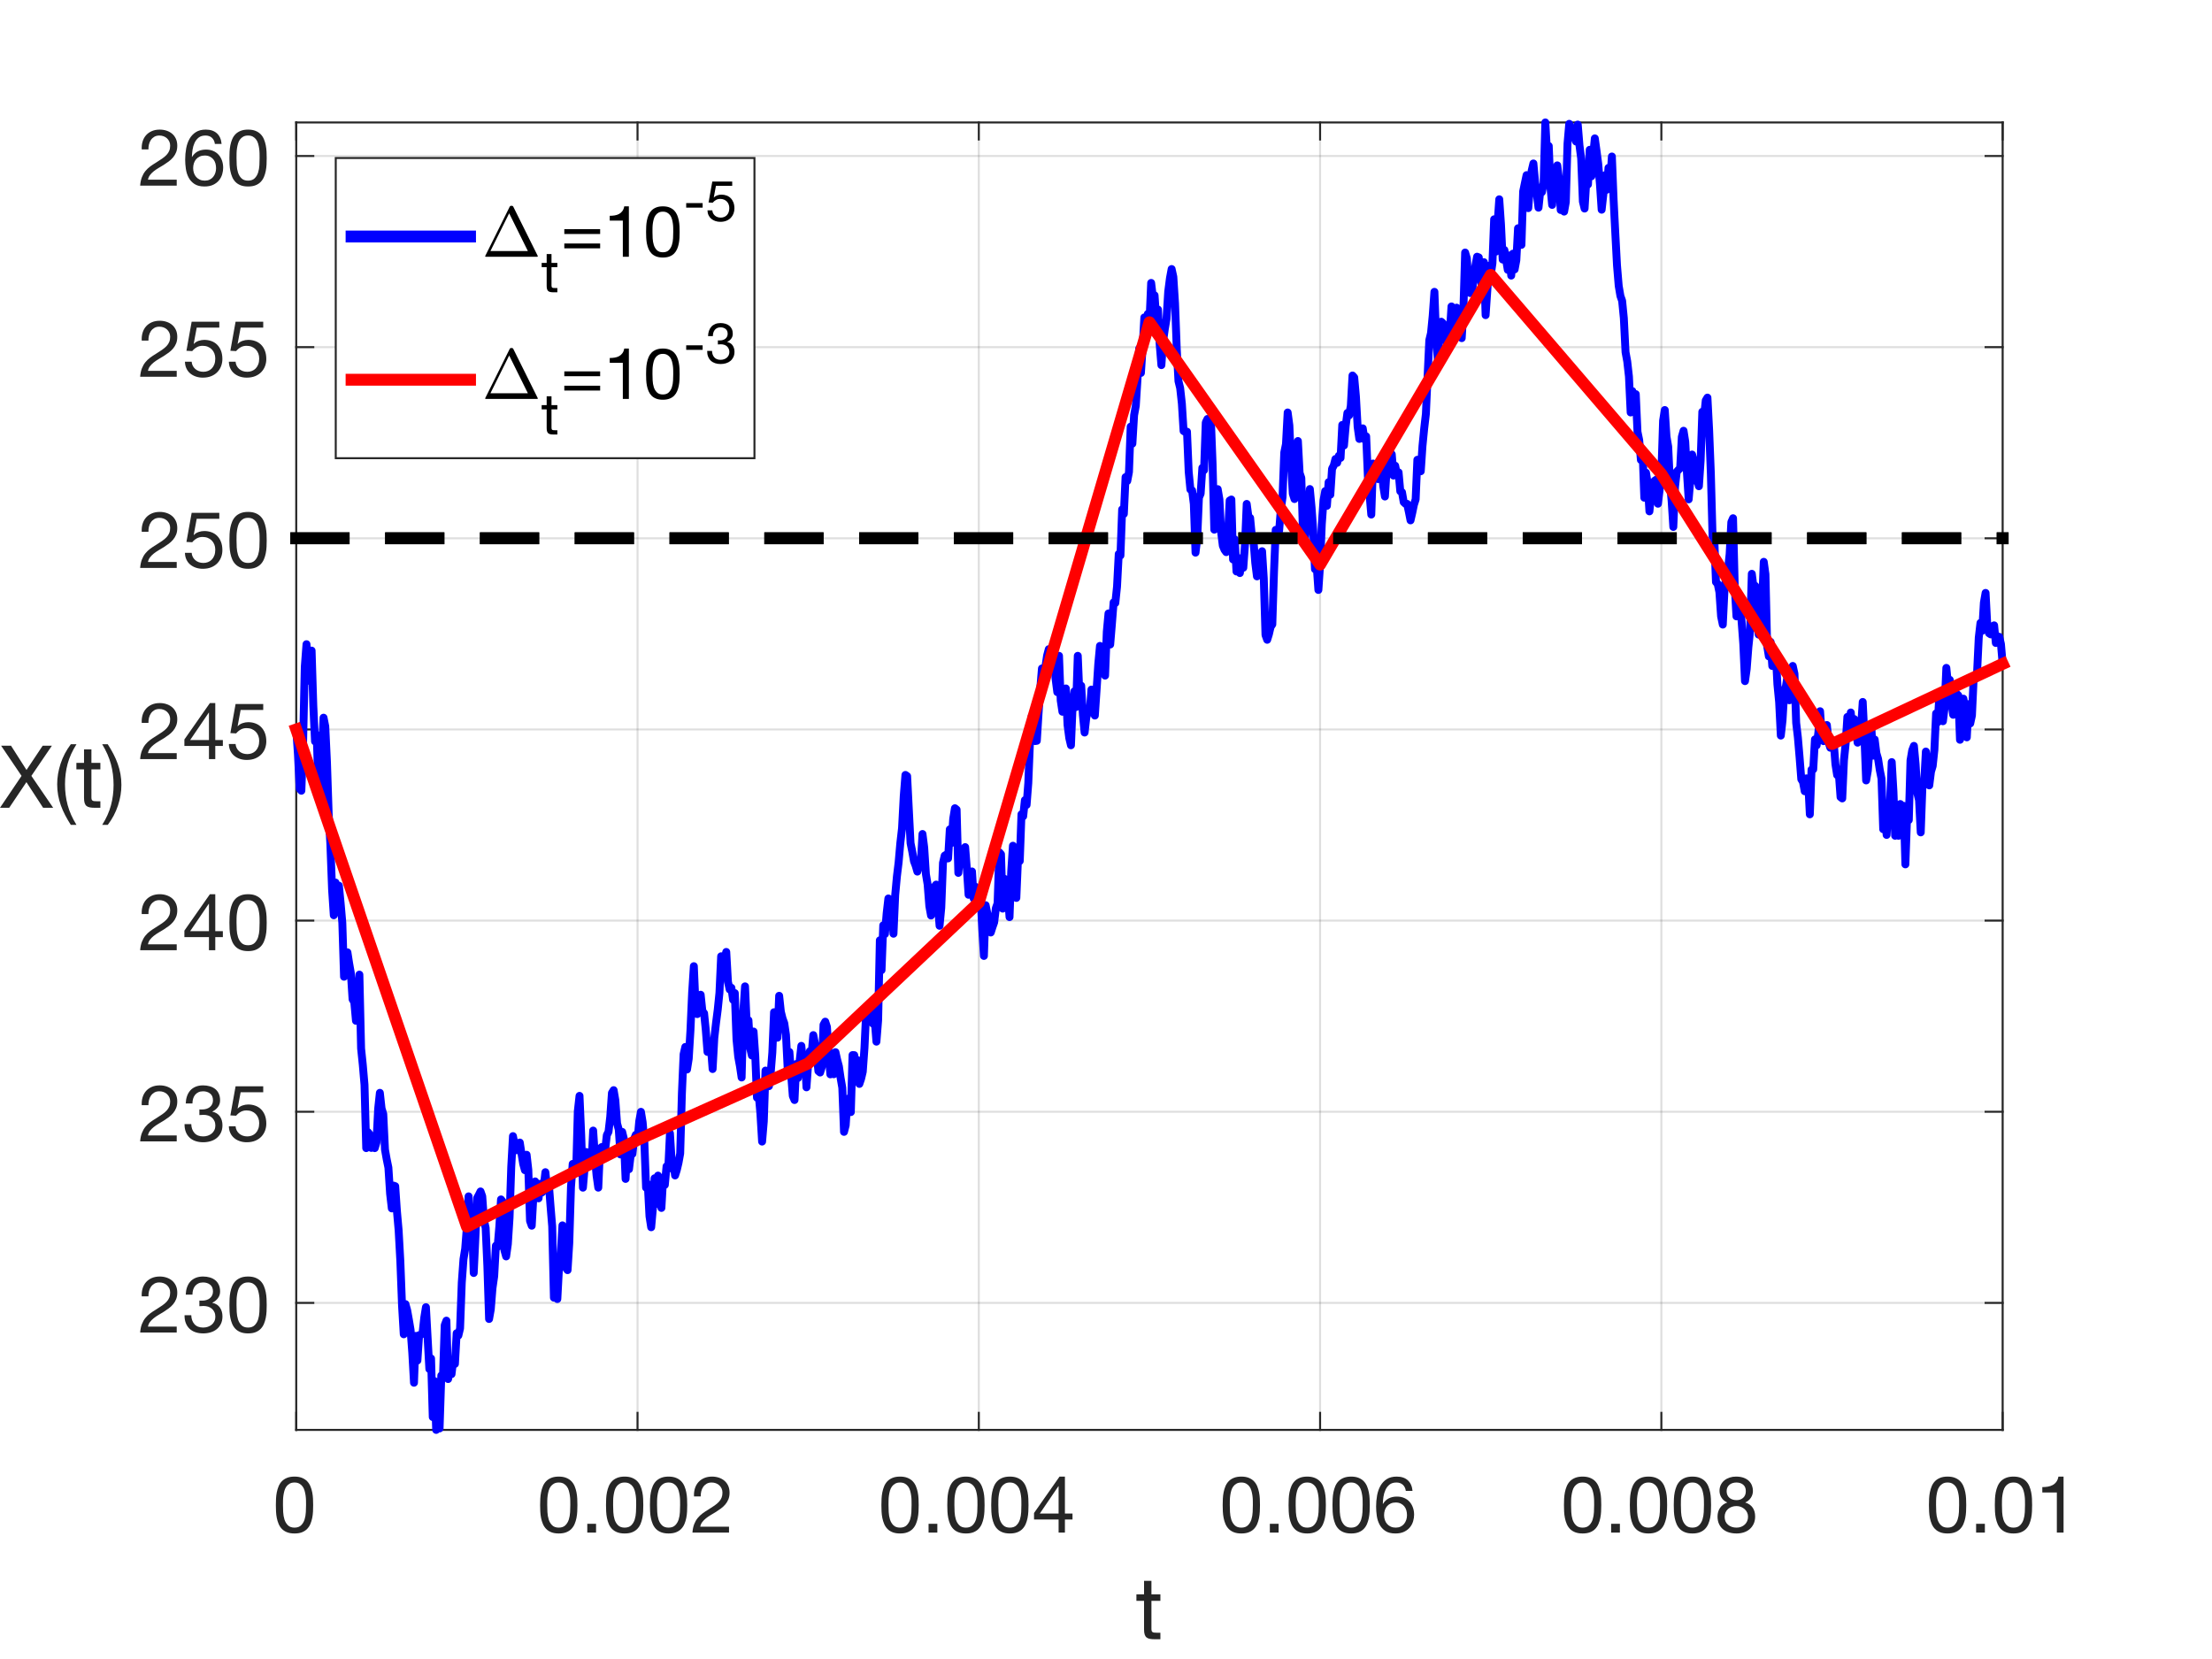 <?xml version="1.0"?>
<!DOCTYPE svg PUBLIC '-//W3C//DTD SVG 1.0//EN'
          'http://www.w3.org/TR/2001/REC-SVG-20010904/DTD/svg10.dtd'>
<svg xmlns:xlink="http://www.w3.org/1999/xlink" style="fill-opacity:1; color-rendering:auto; color-interpolation:auto; text-rendering:auto; stroke:black; stroke-linecap:square; stroke-miterlimit:10; shape-rendering:auto; stroke-opacity:1; fill:black; stroke-dasharray:none; font-weight:normal; stroke-width:1; font-family:'Dialog'; font-style:normal; stroke-linejoin:miter; font-size:12px; stroke-dashoffset:0; image-rendering:auto;" width="560" height="420" xmlns="http://www.w3.org/2000/svg"
><rect width="100%" height="100%" fill="#333333" stroke="none"/><!--Generated by the Batik Graphics2D SVG Generator--><defs id="genericDefs"
  /><g
  ><defs id="defs1"
    ><clipPath clipPathUnits="userSpaceOnUse" id="clipPath1"
      ><path d="M0 0 L560 0 L560 420 L0 420 L0 0 Z"
      /></clipPath
    ></defs
    ><g style="fill:white; stroke:white;"
    ><rect x="0" y="0" width="560" style="clip-path:url(#clipPath1); stroke:none;" height="420"
    /></g
    ><g style="fill:white; text-rendering:optimizeSpeed; color-rendering:optimizeSpeed; image-rendering:optimizeSpeed; shape-rendering:crispEdges; stroke:white; color-interpolation:sRGB;"
    ><rect x="0" width="560" height="420" y="0" style="stroke:none;"
      /><path style="stroke:none;" d="M75 362 L507 362 L507 31 L75 31 Z"
    /></g
    ><g style="stroke-linecap:butt; fill-opacity:0.149; fill:rgb(38,38,38); text-rendering:geometricPrecision; image-rendering:optimizeQuality; color-rendering:optimizeQuality; stroke-linejoin:round; stroke:rgb(38,38,38); color-interpolation:linearRGB; stroke-width:0.5; stroke-opacity:0.149;"
    ><line y2="31" style="fill:none;" x1="75" x2="75" y1="362"
      /><line y2="31" style="fill:none;" x1="161.4" x2="161.4" y1="362"
      /><line y2="31" style="fill:none;" x1="247.8" x2="247.8" y1="362"
      /><line y2="31" style="fill:none;" x1="334.2" x2="334.2" y1="362"
      /><line y2="31" style="fill:none;" x1="420.6" x2="420.6" y1="362"
      /><line y2="31" style="fill:none;" x1="507" x2="507" y1="362"
      /><line y2="329.85" style="fill:none;" x1="507" x2="75" y1="329.85"
      /><line y2="281.457" style="fill:none;" x1="507" x2="75" y1="281.457"
      /><line y2="233.064" style="fill:none;" x1="507" x2="75" y1="233.064"
      /><line y2="184.671" style="fill:none;" x1="507" x2="75" y1="184.671"
      /><line y2="136.277" style="fill:none;" x1="507" x2="75" y1="136.277"
      /><line y2="87.884" style="fill:none;" x1="507" x2="75" y1="87.884"
      /><line y2="39.491" style="fill:none;" x1="507" x2="75" y1="39.491"
      /><line x1="75" x2="507" y1="362" style="stroke-linecap:square; fill-opacity:1; fill:none; stroke-opacity:1;" y2="362"
      /><line x1="75" x2="507" y1="31" style="stroke-linecap:square; fill-opacity:1; fill:none; stroke-opacity:1;" y2="31"
      /><line x1="75" x2="75" y1="362" style="stroke-linecap:square; fill-opacity:1; fill:none; stroke-opacity:1;" y2="357.68"
      /><line x1="161.4" x2="161.4" y1="362" style="stroke-linecap:square; fill-opacity:1; fill:none; stroke-opacity:1;" y2="357.68"
      /><line x1="247.8" x2="247.8" y1="362" style="stroke-linecap:square; fill-opacity:1; fill:none; stroke-opacity:1;" y2="357.68"
      /><line x1="334.2" x2="334.2" y1="362" style="stroke-linecap:square; fill-opacity:1; fill:none; stroke-opacity:1;" y2="357.68"
      /><line x1="420.6" x2="420.6" y1="362" style="stroke-linecap:square; fill-opacity:1; fill:none; stroke-opacity:1;" y2="357.68"
      /><line x1="507" x2="507" y1="362" style="stroke-linecap:square; fill-opacity:1; fill:none; stroke-opacity:1;" y2="357.68"
      /><line x1="75" x2="75" y1="31" style="stroke-linecap:square; fill-opacity:1; fill:none; stroke-opacity:1;" y2="35.32"
      /><line x1="161.4" x2="161.4" y1="31" style="stroke-linecap:square; fill-opacity:1; fill:none; stroke-opacity:1;" y2="35.32"
      /><line x1="247.8" x2="247.8" y1="31" style="stroke-linecap:square; fill-opacity:1; fill:none; stroke-opacity:1;" y2="35.32"
      /><line x1="334.2" x2="334.2" y1="31" style="stroke-linecap:square; fill-opacity:1; fill:none; stroke-opacity:1;" y2="35.32"
      /><line x1="420.6" x2="420.6" y1="31" style="stroke-linecap:square; fill-opacity:1; fill:none; stroke-opacity:1;" y2="35.32"
      /><line x1="507" x2="507" y1="31" style="stroke-linecap:square; fill-opacity:1; fill:none; stroke-opacity:1;" y2="35.32"
    /></g
    ><g transform="translate(75,368)" style="font-size:20px; fill:rgb(38,38,38); text-rendering:geometricPrecision; image-rendering:optimizeQuality; color-rendering:optimizeQuality; font-family:'Helvetica Neue'; stroke:rgb(38,38,38); color-interpolation:linearRGB;"
    ><path style="stroke:none;" d="M-3.36 13.02 Q-3.36 12.5 -3.35 11.87 Q-3.34 11.24 -3.25 10.61 Q-3.16 9.98 -2.99 9.38 Q-2.82 8.78 -2.49 8.33 Q-2.16 7.88 -1.66 7.6 Q-1.16 7.32 -0.44 7.32 Q0.28 7.32 0.78 7.6 Q1.28 7.88 1.61 8.33 Q1.94 8.78 2.11 9.38 Q2.28 9.98 2.37 10.61 Q2.46 11.24 2.47 11.87 Q2.48 12.5 2.48 13.02 Q2.48 13.82 2.43 14.81 Q2.38 15.8 2.11 16.67 Q1.84 17.54 1.24 18.14 Q0.64 18.74 -0.44 18.74 Q-1.52 18.74 -2.12 18.14 Q-2.72 17.54 -2.99 16.67 Q-3.26 15.8 -3.31 14.81 Q-3.36 13.82 -3.36 13.02 ZM-5.16 13.04 Q-5.16 13.82 -5.12 14.66 Q-5.08 15.5 -4.92 16.3 Q-4.76 17.1 -4.46 17.81 Q-4.16 18.52 -3.64 19.06 Q-3.12 19.6 -2.33 19.91 Q-1.54 20.22 -0.44 20.22 Q0.68 20.22 1.46 19.91 Q2.24 19.6 2.76 19.06 Q3.28 18.52 3.58 17.81 Q3.88 17.1 4.04 16.3 Q4.2 15.5 4.24 14.66 Q4.28 13.82 4.28 13.04 Q4.28 12.26 4.24 11.42 Q4.2 10.58 4.04 9.78 Q3.88 8.98 3.58 8.26 Q3.28 7.54 2.76 7 Q2.24 6.46 1.45 6.14 Q0.66 5.82 -0.44 5.82 Q-1.54 5.82 -2.33 6.14 Q-3.12 6.46 -3.64 7 Q-4.16 7.54 -4.46 8.26 Q-4.76 8.98 -4.92 9.78 Q-5.08 10.58 -5.12 11.42 Q-5.16 12.26 -5.16 13.04 Z"
    /></g
    ><g transform="translate(161.4,368)" style="font-size:20px; fill:rgb(38,38,38); text-rendering:geometricPrecision; image-rendering:optimizeQuality; color-rendering:optimizeQuality; font-family:'Helvetica Neue'; stroke:rgb(38,38,38); color-interpolation:linearRGB;"
    ><path style="stroke:none;" d="M-22.86 13.02 Q-22.86 12.5 -22.85 11.87 Q-22.84 11.24 -22.75 10.61 Q-22.66 9.98 -22.49 9.38 Q-22.32 8.78 -21.99 8.33 Q-21.66 7.88 -21.16 7.6 Q-20.66 7.32 -19.94 7.32 Q-19.22 7.32 -18.72 7.6 Q-18.22 7.88 -17.89 8.33 Q-17.56 8.78 -17.39 9.38 Q-17.22 9.98 -17.13 10.61 Q-17.04 11.24 -17.03 11.87 Q-17.02 12.5 -17.02 13.02 Q-17.02 13.82 -17.07 14.81 Q-17.12 15.8 -17.39 16.67 Q-17.66 17.54 -18.26 18.14 Q-18.86 18.74 -19.94 18.74 Q-21.02 18.74 -21.62 18.14 Q-22.22 17.54 -22.49 16.67 Q-22.76 15.8 -22.81 14.81 Q-22.86 13.82 -22.86 13.02 ZM-24.66 13.04 Q-24.66 13.82 -24.62 14.66 Q-24.58 15.5 -24.42 16.3 Q-24.26 17.1 -23.96 17.81 Q-23.66 18.52 -23.14 19.06 Q-22.62 19.6 -21.83 19.91 Q-21.04 20.22 -19.94 20.22 Q-18.82 20.22 -18.04 19.91 Q-17.26 19.6 -16.74 19.06 Q-16.22 18.52 -15.92 17.81 Q-15.62 17.1 -15.46 16.3 Q-15.3 15.5 -15.26 14.66 Q-15.22 13.82 -15.22 13.04 Q-15.22 12.26 -15.26 11.42 Q-15.3 10.58 -15.46 9.78 Q-15.62 8.98 -15.92 8.26 Q-16.22 7.54 -16.74 7 Q-17.26 6.46 -18.05 6.14 Q-18.84 5.82 -19.94 5.82 Q-21.04 5.82 -21.83 6.14 Q-22.62 6.46 -23.14 7 Q-23.66 7.54 -23.96 8.26 Q-24.26 8.98 -24.42 9.78 Q-24.58 10.58 -24.62 11.42 Q-24.66 12.26 -24.66 13.04 ZM-12.72 17.78 L-12.72 20 L-10.5 20 L-10.5 17.78 ZM-6.18 13.02 Q-6.18 12.5 -6.17 11.87 Q-6.16 11.24 -6.07 10.61 Q-5.98 9.98 -5.81 9.38 Q-5.64 8.78 -5.31 8.33 Q-4.98 7.88 -4.48 7.6 Q-3.98 7.32 -3.26 7.32 Q-2.54 7.32 -2.04 7.6 Q-1.54 7.88 -1.21 8.33 Q-0.88 8.78 -0.71 9.38 Q-0.54 9.98 -0.45 10.61 Q-0.36 11.24 -0.35 11.87 Q-0.34 12.5 -0.34 13.02 Q-0.34 13.82 -0.39 14.81 Q-0.44 15.8 -0.71 16.67 Q-0.98 17.54 -1.58 18.14 Q-2.18 18.74 -3.26 18.74 Q-4.34 18.74 -4.94 18.14 Q-5.54 17.54 -5.81 16.67 Q-6.08 15.8 -6.13 14.81 Q-6.18 13.82 -6.18 13.02 ZM-7.98 13.04 Q-7.98 13.82 -7.94 14.66 Q-7.9 15.5 -7.74 16.3 Q-7.58 17.1 -7.28 17.81 Q-6.98 18.52 -6.46 19.06 Q-5.94 19.6 -5.15 19.91 Q-4.36 20.22 -3.26 20.22 Q-2.14 20.22 -1.36 19.91 Q-0.58 19.6 -0.06 19.06 Q0.46 18.52 0.76 17.81 Q1.06 17.1 1.22 16.3 Q1.38 15.5 1.42 14.66 Q1.46 13.82 1.46 13.04 Q1.46 12.26 1.42 11.42 Q1.38 10.58 1.22 9.78 Q1.06 8.98 0.76 8.26 Q0.46 7.54 -0.06 7 Q-0.58 6.46 -1.37 6.14 Q-2.16 5.82 -3.26 5.82 Q-4.36 5.82 -5.15 6.14 Q-5.94 6.46 -6.46 7 Q-6.98 7.54 -7.28 8.26 Q-7.58 8.98 -7.74 9.78 Q-7.9 10.58 -7.94 11.42 Q-7.98 12.26 -7.98 13.04 ZM4.94 13.02 Q4.94 12.5 4.95 11.87 Q4.96 11.24 5.05 10.61 Q5.14 9.98 5.31 9.38 Q5.48 8.78 5.81 8.33 Q6.14 7.88 6.64 7.6 Q7.14 7.32 7.86 7.32 Q8.58 7.32 9.08 7.6 Q9.58 7.88 9.91 8.33 Q10.24 8.78 10.41 9.38 Q10.58 9.98 10.67 10.61 Q10.76 11.24 10.77 11.87 Q10.78 12.5 10.78 13.02 Q10.78 13.82 10.73 14.81 Q10.68 15.8 10.41 16.67 Q10.14 17.54 9.54 18.14 Q8.94 18.74 7.86 18.74 Q6.78 18.74 6.18 18.14 Q5.58 17.54 5.31 16.67 Q5.04 15.8 4.99 14.81 Q4.94 13.82 4.94 13.02 ZM3.14 13.04 Q3.14 13.82 3.18 14.66 Q3.22 15.5 3.38 16.3 Q3.54 17.1 3.84 17.81 Q4.14 18.52 4.66 19.06 Q5.18 19.6 5.97 19.91 Q6.76 20.22 7.86 20.22 Q8.98 20.22 9.76 19.91 Q10.54 19.6 11.06 19.06 Q11.58 18.52 11.88 17.81 Q12.18 17.1 12.34 16.3 Q12.5 15.5 12.54 14.66 Q12.58 13.82 12.58 13.04 Q12.58 12.26 12.54 11.42 Q12.5 10.58 12.34 9.78 Q12.18 8.98 11.88 8.26 Q11.58 7.54 11.06 7 Q10.54 6.46 9.75 6.14 Q8.96 5.82 7.86 5.82 Q6.76 5.82 5.97 6.14 Q5.18 6.46 4.66 7 Q4.14 7.54 3.84 8.26 Q3.54 8.98 3.38 9.78 Q3.22 10.58 3.18 11.42 Q3.14 12.26 3.14 13.04 ZM14.3 10.84 L16 10.84 Q15.98 10.2 16.13 9.57 Q16.28 8.94 16.62 8.44 Q16.96 7.94 17.49 7.63 Q18.02 7.32 18.76 7.32 Q19.32 7.32 19.82 7.5 Q20.32 7.68 20.69 8.02 Q21.06 8.36 21.28 8.83 Q21.5 9.3 21.5 9.88 Q21.5 10.62 21.27 11.18 Q21.04 11.74 20.59 12.22 Q20.14 12.7 19.46 13.17 Q18.78 13.64 17.88 14.2 Q17.14 14.64 16.46 15.14 Q15.78 15.64 15.24 16.3 Q14.7 16.96 14.35 17.85 Q14 18.74 13.9 20 L23.16 20 L23.16 18.5 L15.88 18.5 Q16 17.84 16.39 17.33 Q16.78 16.82 17.33 16.38 Q17.88 15.94 18.54 15.55 Q19.2 15.16 19.86 14.76 Q20.52 14.34 21.14 13.88 Q21.76 13.42 22.24 12.85 Q22.72 12.28 23.01 11.56 Q23.3 10.84 23.3 9.9 Q23.3 8.9 22.95 8.14 Q22.6 7.38 22 6.87 Q21.4 6.36 20.59 6.09 Q19.78 5.82 18.86 5.82 Q17.74 5.82 16.86 6.2 Q15.98 6.58 15.39 7.25 Q14.8 7.92 14.52 8.84 Q14.24 9.76 14.3 10.84 Z"
    /></g
    ><g transform="translate(247.8,368)" style="font-size:20px; fill:rgb(38,38,38); text-rendering:geometricPrecision; image-rendering:optimizeQuality; color-rendering:optimizeQuality; font-family:'Helvetica Neue'; stroke:rgb(38,38,38); color-interpolation:linearRGB;"
    ><path style="stroke:none;" d="M-22.86 13.02 Q-22.86 12.5 -22.85 11.87 Q-22.84 11.24 -22.75 10.61 Q-22.66 9.98 -22.49 9.38 Q-22.32 8.78 -21.99 8.33 Q-21.66 7.88 -21.16 7.6 Q-20.66 7.32 -19.94 7.32 Q-19.22 7.32 -18.72 7.6 Q-18.22 7.88 -17.89 8.33 Q-17.56 8.78 -17.39 9.38 Q-17.22 9.98 -17.13 10.61 Q-17.04 11.24 -17.03 11.87 Q-17.02 12.5 -17.02 13.02 Q-17.02 13.82 -17.07 14.81 Q-17.12 15.8 -17.39 16.67 Q-17.66 17.54 -18.26 18.14 Q-18.86 18.74 -19.94 18.74 Q-21.02 18.74 -21.62 18.14 Q-22.22 17.54 -22.49 16.67 Q-22.76 15.8 -22.81 14.81 Q-22.86 13.82 -22.86 13.02 ZM-24.66 13.04 Q-24.66 13.82 -24.62 14.66 Q-24.58 15.5 -24.42 16.3 Q-24.26 17.1 -23.96 17.81 Q-23.66 18.52 -23.14 19.06 Q-22.62 19.6 -21.83 19.91 Q-21.04 20.22 -19.94 20.22 Q-18.82 20.22 -18.04 19.91 Q-17.26 19.6 -16.74 19.06 Q-16.22 18.52 -15.92 17.81 Q-15.62 17.1 -15.46 16.3 Q-15.3 15.5 -15.26 14.66 Q-15.22 13.82 -15.22 13.04 Q-15.22 12.26 -15.26 11.42 Q-15.3 10.58 -15.46 9.78 Q-15.62 8.98 -15.92 8.26 Q-16.22 7.54 -16.74 7 Q-17.26 6.46 -18.05 6.14 Q-18.84 5.82 -19.94 5.82 Q-21.04 5.82 -21.83 6.14 Q-22.62 6.46 -23.14 7 Q-23.66 7.54 -23.96 8.26 Q-24.26 8.98 -24.42 9.78 Q-24.58 10.58 -24.62 11.42 Q-24.66 12.26 -24.66 13.04 ZM-12.72 17.78 L-12.72 20 L-10.5 20 L-10.5 17.78 ZM-6.18 13.02 Q-6.18 12.5 -6.17 11.87 Q-6.16 11.24 -6.07 10.61 Q-5.98 9.98 -5.81 9.38 Q-5.64 8.78 -5.31 8.33 Q-4.98 7.88 -4.48 7.6 Q-3.98 7.32 -3.26 7.32 Q-2.54 7.32 -2.04 7.6 Q-1.54 7.88 -1.21 8.33 Q-0.88 8.78 -0.71 9.38 Q-0.54 9.98 -0.45 10.61 Q-0.36 11.24 -0.35 11.87 Q-0.34 12.5 -0.34 13.02 Q-0.34 13.82 -0.39 14.81 Q-0.44 15.8 -0.71 16.67 Q-0.98 17.54 -1.58 18.14 Q-2.18 18.74 -3.26 18.74 Q-4.34 18.74 -4.94 18.14 Q-5.54 17.54 -5.81 16.67 Q-6.08 15.8 -6.13 14.81 Q-6.18 13.82 -6.18 13.02 ZM-7.98 13.04 Q-7.98 13.82 -7.94 14.66 Q-7.9 15.5 -7.74 16.3 Q-7.58 17.1 -7.28 17.81 Q-6.98 18.52 -6.46 19.06 Q-5.94 19.6 -5.15 19.91 Q-4.36 20.22 -3.26 20.22 Q-2.14 20.22 -1.36 19.91 Q-0.58 19.6 -0.06 19.06 Q0.46 18.52 0.76 17.81 Q1.06 17.1 1.22 16.3 Q1.38 15.5 1.42 14.66 Q1.46 13.82 1.46 13.04 Q1.46 12.26 1.42 11.42 Q1.38 10.58 1.22 9.78 Q1.06 8.98 0.76 8.26 Q0.46 7.54 -0.06 7 Q-0.58 6.46 -1.37 6.14 Q-2.16 5.82 -3.26 5.82 Q-4.36 5.82 -5.15 6.14 Q-5.94 6.46 -6.46 7 Q-6.98 7.54 -7.28 8.26 Q-7.58 8.98 -7.74 9.78 Q-7.9 10.58 -7.94 11.42 Q-7.98 12.26 -7.98 13.04 ZM4.94 13.02 Q4.94 12.5 4.95 11.87 Q4.96 11.24 5.05 10.61 Q5.14 9.98 5.31 9.38 Q5.48 8.78 5.81 8.33 Q6.14 7.88 6.64 7.6 Q7.14 7.32 7.86 7.32 Q8.58 7.32 9.08 7.6 Q9.58 7.88 9.91 8.33 Q10.24 8.78 10.41 9.38 Q10.58 9.98 10.67 10.61 Q10.76 11.24 10.77 11.87 Q10.78 12.5 10.78 13.02 Q10.78 13.82 10.73 14.81 Q10.68 15.8 10.41 16.67 Q10.14 17.54 9.54 18.14 Q8.94 18.74 7.86 18.74 Q6.78 18.74 6.18 18.14 Q5.58 17.54 5.31 16.67 Q5.04 15.8 4.99 14.81 Q4.94 13.82 4.94 13.02 ZM3.14 13.04 Q3.14 13.82 3.18 14.66 Q3.22 15.5 3.38 16.3 Q3.54 17.1 3.84 17.81 Q4.14 18.52 4.66 19.06 Q5.18 19.6 5.97 19.91 Q6.76 20.22 7.86 20.22 Q8.98 20.22 9.76 19.91 Q10.54 19.6 11.06 19.06 Q11.58 18.52 11.88 17.81 Q12.18 17.1 12.34 16.3 Q12.5 15.5 12.54 14.66 Q12.58 13.82 12.58 13.04 Q12.58 12.26 12.54 11.42 Q12.5 10.58 12.34 9.78 Q12.18 8.98 11.88 8.26 Q11.58 7.54 11.06 7 Q10.54 6.46 9.75 6.14 Q8.96 5.82 7.86 5.82 Q6.76 5.82 5.97 6.14 Q5.18 6.46 4.66 7 Q4.14 7.54 3.84 8.26 Q3.54 8.98 3.38 9.78 Q3.22 10.58 3.18 11.42 Q3.14 12.26 3.14 13.04 ZM20.2 15.18 L15.44 15.18 L20.16 8.24 L20.2 8.24 ZM21.8 15.18 L21.8 5.82 L20.44 5.82 L13.98 15.04 L13.98 16.68 L20.2 16.68 L20.2 20 L21.8 20 L21.8 16.68 L23.72 16.68 L23.72 15.18 Z"
    /></g
    ><g transform="translate(334.2,368)" style="font-size:20px; fill:rgb(38,38,38); text-rendering:geometricPrecision; image-rendering:optimizeQuality; color-rendering:optimizeQuality; font-family:'Helvetica Neue'; stroke:rgb(38,38,38); color-interpolation:linearRGB;"
    ><path style="stroke:none;" d="M-22.86 13.02 Q-22.86 12.5 -22.85 11.87 Q-22.84 11.24 -22.75 10.61 Q-22.66 9.98 -22.49 9.38 Q-22.32 8.78 -21.99 8.33 Q-21.66 7.88 -21.16 7.6 Q-20.66 7.32 -19.94 7.32 Q-19.22 7.32 -18.72 7.6 Q-18.22 7.88 -17.89 8.33 Q-17.56 8.78 -17.39 9.38 Q-17.22 9.98 -17.13 10.61 Q-17.04 11.24 -17.03 11.87 Q-17.02 12.5 -17.02 13.02 Q-17.02 13.82 -17.07 14.81 Q-17.12 15.8 -17.39 16.67 Q-17.66 17.54 -18.26 18.14 Q-18.86 18.74 -19.94 18.74 Q-21.02 18.74 -21.62 18.14 Q-22.22 17.54 -22.49 16.67 Q-22.76 15.8 -22.81 14.81 Q-22.86 13.82 -22.86 13.02 ZM-24.66 13.04 Q-24.66 13.82 -24.62 14.66 Q-24.58 15.5 -24.42 16.3 Q-24.26 17.1 -23.96 17.81 Q-23.66 18.52 -23.14 19.06 Q-22.62 19.6 -21.83 19.91 Q-21.04 20.22 -19.94 20.22 Q-18.82 20.22 -18.04 19.91 Q-17.26 19.6 -16.74 19.06 Q-16.22 18.52 -15.92 17.81 Q-15.62 17.1 -15.46 16.3 Q-15.3 15.5 -15.26 14.66 Q-15.22 13.82 -15.22 13.04 Q-15.22 12.26 -15.26 11.42 Q-15.3 10.58 -15.46 9.78 Q-15.62 8.98 -15.92 8.26 Q-16.22 7.54 -16.74 7 Q-17.26 6.46 -18.05 6.14 Q-18.84 5.82 -19.94 5.82 Q-21.04 5.82 -21.83 6.14 Q-22.62 6.46 -23.14 7 Q-23.66 7.54 -23.96 8.26 Q-24.26 8.98 -24.42 9.78 Q-24.58 10.58 -24.62 11.42 Q-24.66 12.26 -24.66 13.04 ZM-12.72 17.78 L-12.72 20 L-10.5 20 L-10.5 17.78 ZM-6.18 13.02 Q-6.18 12.5 -6.17 11.87 Q-6.16 11.24 -6.07 10.61 Q-5.98 9.98 -5.81 9.38 Q-5.64 8.78 -5.31 8.33 Q-4.98 7.88 -4.48 7.6 Q-3.98 7.32 -3.26 7.32 Q-2.54 7.32 -2.04 7.6 Q-1.54 7.88 -1.21 8.33 Q-0.88 8.78 -0.71 9.38 Q-0.54 9.98 -0.45 10.61 Q-0.36 11.24 -0.35 11.87 Q-0.34 12.5 -0.34 13.02 Q-0.34 13.82 -0.39 14.81 Q-0.44 15.8 -0.71 16.67 Q-0.98 17.54 -1.58 18.14 Q-2.18 18.74 -3.26 18.74 Q-4.34 18.74 -4.94 18.14 Q-5.54 17.54 -5.81 16.67 Q-6.08 15.8 -6.13 14.81 Q-6.18 13.82 -6.18 13.02 ZM-7.98 13.04 Q-7.98 13.82 -7.94 14.66 Q-7.9 15.5 -7.74 16.3 Q-7.58 17.1 -7.28 17.81 Q-6.98 18.52 -6.46 19.06 Q-5.94 19.6 -5.15 19.91 Q-4.36 20.22 -3.26 20.22 Q-2.14 20.22 -1.36 19.91 Q-0.58 19.6 -0.06 19.06 Q0.46 18.52 0.76 17.81 Q1.06 17.1 1.22 16.3 Q1.38 15.5 1.42 14.66 Q1.46 13.82 1.46 13.04 Q1.46 12.26 1.42 11.42 Q1.38 10.58 1.22 9.78 Q1.06 8.98 0.76 8.26 Q0.46 7.54 -0.06 7 Q-0.58 6.46 -1.37 6.14 Q-2.16 5.82 -3.26 5.82 Q-4.36 5.82 -5.15 6.14 Q-5.94 6.46 -6.46 7 Q-6.98 7.54 -7.28 8.26 Q-7.58 8.98 -7.74 9.78 Q-7.9 10.58 -7.94 11.42 Q-7.98 12.26 -7.98 13.04 ZM4.94 13.02 Q4.94 12.5 4.95 11.87 Q4.96 11.24 5.05 10.61 Q5.14 9.98 5.31 9.38 Q5.48 8.78 5.81 8.33 Q6.14 7.88 6.64 7.6 Q7.14 7.32 7.86 7.32 Q8.58 7.32 9.08 7.6 Q9.58 7.88 9.91 8.33 Q10.24 8.78 10.41 9.38 Q10.58 9.98 10.67 10.61 Q10.76 11.24 10.77 11.87 Q10.78 12.5 10.78 13.02 Q10.78 13.82 10.73 14.81 Q10.68 15.8 10.41 16.67 Q10.14 17.54 9.54 18.14 Q8.94 18.74 7.86 18.74 Q6.78 18.74 6.18 18.14 Q5.58 17.54 5.31 16.67 Q5.04 15.8 4.99 14.81 Q4.94 13.82 4.94 13.02 ZM3.14 13.04 Q3.14 13.82 3.18 14.66 Q3.22 15.5 3.38 16.3 Q3.54 17.1 3.84 17.81 Q4.14 18.52 4.66 19.06 Q5.18 19.6 5.97 19.91 Q6.76 20.22 7.86 20.22 Q8.98 20.22 9.76 19.91 Q10.54 19.6 11.06 19.06 Q11.58 18.52 11.88 17.81 Q12.18 17.1 12.34 16.3 Q12.5 15.5 12.54 14.66 Q12.58 13.82 12.58 13.04 Q12.58 12.26 12.54 11.42 Q12.5 10.58 12.34 9.78 Q12.18 8.98 11.88 8.26 Q11.58 7.54 11.06 7 Q10.54 6.46 9.75 6.14 Q8.96 5.82 7.86 5.82 Q6.76 5.82 5.97 6.14 Q5.18 6.46 4.66 7 Q4.14 7.54 3.84 8.26 Q3.54 8.98 3.38 9.78 Q3.22 10.58 3.18 11.42 Q3.14 12.26 3.14 13.04 ZM21.7 9.44 L23.4 9.44 Q23.24 7.68 22.2 6.75 Q21.16 5.82 19.4 5.82 Q17.88 5.82 16.88 6.46 Q15.88 7.1 15.28 8.16 Q14.68 9.22 14.43 10.59 Q14.18 11.96 14.18 13.42 Q14.18 14.54 14.35 15.74 Q14.52 16.94 15.04 17.94 Q15.56 18.94 16.52 19.58 Q17.48 20.22 19.06 20.22 Q20.4 20.22 21.31 19.77 Q22.22 19.32 22.77 18.63 Q23.32 17.94 23.56 17.1 Q23.8 16.26 23.8 15.48 Q23.8 14.5 23.5 13.66 Q23.2 12.82 22.65 12.2 Q22.1 11.58 21.29 11.23 Q20.48 10.88 19.46 10.88 Q18.3 10.88 17.41 11.32 Q16.52 11.76 15.92 12.74 L15.88 12.7 Q15.9 11.88 16.04 10.94 Q16.18 10 16.55 9.19 Q16.92 8.38 17.58 7.85 Q18.24 7.32 19.32 7.32 Q20.34 7.32 20.96 7.9 Q21.58 8.48 21.7 9.44 ZM19.14 12.38 Q19.86 12.38 20.4 12.64 Q20.94 12.9 21.3 13.33 Q21.66 13.76 21.83 14.35 Q22 14.94 22 15.6 Q22 16.22 21.81 16.79 Q21.62 17.36 21.26 17.8 Q20.9 18.24 20.37 18.49 Q19.84 18.74 19.14 18.74 Q18.44 18.74 17.89 18.49 Q17.34 18.24 16.97 17.82 Q16.6 17.4 16.4 16.82 Q16.2 16.24 16.2 15.58 Q16.2 14.92 16.39 14.33 Q16.58 13.74 16.96 13.31 Q17.34 12.88 17.88 12.63 Q18.42 12.38 19.14 12.38 Z"
    /></g
    ><g transform="translate(420.6,368)" style="font-size:20px; fill:rgb(38,38,38); text-rendering:geometricPrecision; image-rendering:optimizeQuality; color-rendering:optimizeQuality; font-family:'Helvetica Neue'; stroke:rgb(38,38,38); color-interpolation:linearRGB;"
    ><path style="stroke:none;" d="M-22.86 13.02 Q-22.86 12.5 -22.85 11.87 Q-22.84 11.24 -22.75 10.61 Q-22.66 9.98 -22.49 9.38 Q-22.32 8.78 -21.99 8.33 Q-21.66 7.88 -21.16 7.6 Q-20.66 7.32 -19.94 7.32 Q-19.22 7.32 -18.72 7.6 Q-18.22 7.88 -17.89 8.33 Q-17.56 8.78 -17.39 9.38 Q-17.22 9.98 -17.13 10.61 Q-17.04 11.24 -17.03 11.87 Q-17.02 12.5 -17.02 13.02 Q-17.02 13.82 -17.07 14.81 Q-17.12 15.8 -17.39 16.67 Q-17.66 17.54 -18.26 18.14 Q-18.86 18.74 -19.94 18.74 Q-21.02 18.74 -21.62 18.14 Q-22.22 17.54 -22.49 16.67 Q-22.76 15.8 -22.81 14.81 Q-22.86 13.82 -22.86 13.02 ZM-24.66 13.04 Q-24.66 13.82 -24.62 14.66 Q-24.58 15.5 -24.42 16.3 Q-24.26 17.1 -23.96 17.81 Q-23.66 18.52 -23.14 19.06 Q-22.62 19.6 -21.83 19.91 Q-21.04 20.22 -19.94 20.22 Q-18.82 20.22 -18.04 19.91 Q-17.26 19.6 -16.74 19.06 Q-16.22 18.52 -15.92 17.81 Q-15.62 17.1 -15.46 16.3 Q-15.3 15.5 -15.26 14.66 Q-15.22 13.82 -15.22 13.04 Q-15.22 12.26 -15.26 11.42 Q-15.3 10.58 -15.46 9.78 Q-15.62 8.98 -15.92 8.26 Q-16.22 7.54 -16.74 7 Q-17.26 6.46 -18.05 6.14 Q-18.84 5.82 -19.94 5.82 Q-21.04 5.82 -21.83 6.14 Q-22.62 6.46 -23.14 7 Q-23.66 7.54 -23.96 8.26 Q-24.26 8.98 -24.42 9.78 Q-24.58 10.58 -24.62 11.42 Q-24.66 12.26 -24.66 13.04 ZM-12.72 17.78 L-12.72 20 L-10.5 20 L-10.5 17.78 ZM-6.18 13.02 Q-6.18 12.5 -6.17 11.87 Q-6.16 11.24 -6.07 10.61 Q-5.98 9.98 -5.81 9.38 Q-5.64 8.78 -5.31 8.33 Q-4.98 7.88 -4.48 7.6 Q-3.98 7.32 -3.26 7.32 Q-2.54 7.32 -2.04 7.6 Q-1.54 7.88 -1.21 8.33 Q-0.88 8.78 -0.71 9.38 Q-0.54 9.98 -0.45 10.61 Q-0.36 11.24 -0.35 11.87 Q-0.34 12.5 -0.34 13.02 Q-0.34 13.82 -0.39 14.81 Q-0.44 15.8 -0.71 16.67 Q-0.98 17.54 -1.58 18.14 Q-2.18 18.74 -3.26 18.74 Q-4.34 18.74 -4.94 18.14 Q-5.54 17.54 -5.81 16.67 Q-6.08 15.8 -6.13 14.81 Q-6.18 13.82 -6.18 13.02 ZM-7.98 13.04 Q-7.98 13.82 -7.94 14.66 Q-7.9 15.5 -7.74 16.3 Q-7.58 17.1 -7.28 17.81 Q-6.98 18.52 -6.46 19.06 Q-5.94 19.6 -5.15 19.91 Q-4.36 20.22 -3.26 20.22 Q-2.14 20.22 -1.36 19.91 Q-0.58 19.6 -0.06 19.06 Q0.46 18.52 0.76 17.81 Q1.06 17.1 1.22 16.3 Q1.38 15.5 1.42 14.66 Q1.46 13.82 1.46 13.04 Q1.46 12.26 1.42 11.42 Q1.38 10.58 1.22 9.78 Q1.06 8.98 0.76 8.26 Q0.46 7.54 -0.06 7 Q-0.58 6.46 -1.37 6.14 Q-2.16 5.82 -3.26 5.82 Q-4.36 5.82 -5.15 6.14 Q-5.94 6.46 -6.46 7 Q-6.98 7.54 -7.28 8.26 Q-7.58 8.98 -7.74 9.78 Q-7.9 10.58 -7.94 11.42 Q-7.98 12.26 -7.98 13.04 ZM4.94 13.02 Q4.94 12.5 4.95 11.87 Q4.96 11.24 5.05 10.61 Q5.14 9.98 5.31 9.38 Q5.48 8.78 5.81 8.33 Q6.14 7.88 6.64 7.6 Q7.14 7.32 7.86 7.32 Q8.58 7.32 9.08 7.6 Q9.58 7.88 9.91 8.33 Q10.24 8.78 10.41 9.38 Q10.58 9.98 10.67 10.61 Q10.76 11.24 10.77 11.87 Q10.78 12.5 10.78 13.02 Q10.78 13.82 10.73 14.81 Q10.68 15.8 10.41 16.67 Q10.14 17.54 9.54 18.14 Q8.94 18.74 7.86 18.74 Q6.78 18.74 6.18 18.14 Q5.58 17.54 5.31 16.67 Q5.04 15.8 4.99 14.81 Q4.94 13.82 4.94 13.02 ZM3.14 13.04 Q3.14 13.82 3.18 14.66 Q3.22 15.5 3.38 16.3 Q3.54 17.1 3.84 17.81 Q4.14 18.52 4.66 19.06 Q5.18 19.6 5.97 19.91 Q6.76 20.22 7.86 20.22 Q8.98 20.22 9.76 19.91 Q10.54 19.6 11.06 19.06 Q11.58 18.52 11.88 17.81 Q12.18 17.1 12.34 16.3 Q12.5 15.5 12.54 14.66 Q12.58 13.82 12.58 13.04 Q12.58 12.26 12.54 11.42 Q12.5 10.58 12.34 9.78 Q12.18 8.98 11.88 8.26 Q11.58 7.54 11.06 7 Q10.54 6.46 9.75 6.14 Q8.96 5.82 7.86 5.82 Q6.76 5.82 5.97 6.14 Q5.18 6.46 4.66 7 Q4.14 7.54 3.84 8.26 Q3.54 8.98 3.38 9.78 Q3.22 10.58 3.18 11.42 Q3.14 12.26 3.14 13.04 ZM16.52 9.5 Q16.52 8.96 16.72 8.56 Q16.92 8.16 17.25 7.88 Q17.58 7.6 18.04 7.46 Q18.5 7.32 19 7.32 Q20.04 7.32 20.71 7.87 Q21.38 8.42 21.38 9.5 Q21.38 10.58 20.72 11.18 Q20.06 11.78 19.04 11.78 Q18.52 11.78 18.06 11.64 Q17.6 11.5 17.26 11.22 Q16.92 10.94 16.72 10.51 Q16.52 10.08 16.52 9.5 ZM14.72 9.44 Q14.72 10.4 15.26 11.21 Q15.8 12.02 16.7 12.38 Q15.5 12.8 14.86 13.73 Q14.22 14.66 14.22 15.92 Q14.22 17 14.59 17.81 Q14.96 18.62 15.61 19.16 Q16.26 19.7 17.14 19.96 Q18.02 20.22 19.04 20.22 Q20.02 20.22 20.88 19.94 Q21.74 19.66 22.37 19.11 Q23 18.56 23.37 17.76 Q23.74 16.96 23.74 15.92 Q23.74 14.6 23.12 13.69 Q22.5 12.78 21.22 12.38 Q22.12 11.98 22.65 11.19 Q23.18 10.4 23.18 9.44 Q23.18 8.76 22.94 8.11 Q22.7 7.46 22.19 6.95 Q21.68 6.44 20.86 6.13 Q20.04 5.82 18.88 5.82 Q18.06 5.82 17.31 6.06 Q16.56 6.3 15.98 6.76 Q15.4 7.22 15.06 7.89 Q14.72 8.56 14.72 9.44 ZM16.02 16 Q16.02 15.38 16.25 14.88 Q16.48 14.38 16.89 14.02 Q17.3 13.66 17.85 13.47 Q18.4 13.28 19.02 13.28 Q19.62 13.28 20.15 13.49 Q20.68 13.7 21.08 14.06 Q21.48 14.42 21.71 14.91 Q21.94 15.4 21.94 15.98 Q21.94 16.58 21.73 17.08 Q21.52 17.58 21.13 17.95 Q20.74 18.32 20.21 18.53 Q19.68 18.74 19.04 18.74 Q17.72 18.74 16.87 18.01 Q16.02 17.28 16.02 16 Z"
    /></g
    ><g transform="translate(507,368)" style="font-size:20px; fill:rgb(38,38,38); text-rendering:geometricPrecision; image-rendering:optimizeQuality; color-rendering:optimizeQuality; font-family:'Helvetica Neue'; stroke:rgb(38,38,38); color-interpolation:linearRGB;"
    ><path style="stroke:none;" d="M-16.86 13.02 Q-16.86 12.5 -16.85 11.87 Q-16.84 11.24 -16.75 10.61 Q-16.66 9.98 -16.49 9.38 Q-16.32 8.78 -15.99 8.33 Q-15.66 7.88 -15.16 7.6 Q-14.66 7.32 -13.94 7.32 Q-13.22 7.32 -12.72 7.6 Q-12.22 7.88 -11.89 8.33 Q-11.56 8.78 -11.39 9.38 Q-11.22 9.98 -11.13 10.61 Q-11.04 11.24 -11.03 11.87 Q-11.02 12.5 -11.02 13.02 Q-11.02 13.82 -11.07 14.81 Q-11.12 15.8 -11.39 16.67 Q-11.66 17.54 -12.26 18.14 Q-12.86 18.74 -13.94 18.74 Q-15.02 18.74 -15.62 18.14 Q-16.22 17.54 -16.49 16.67 Q-16.76 15.8 -16.81 14.81 Q-16.86 13.82 -16.86 13.02 ZM-18.66 13.04 Q-18.66 13.82 -18.62 14.66 Q-18.58 15.5 -18.42 16.3 Q-18.26 17.1 -17.96 17.81 Q-17.66 18.52 -17.14 19.06 Q-16.62 19.6 -15.83 19.91 Q-15.04 20.22 -13.94 20.22 Q-12.82 20.22 -12.04 19.91 Q-11.26 19.6 -10.74 19.06 Q-10.22 18.52 -9.92 17.81 Q-9.62 17.1 -9.46 16.3 Q-9.3 15.5 -9.26 14.66 Q-9.22 13.82 -9.22 13.04 Q-9.22 12.26 -9.26 11.42 Q-9.3 10.58 -9.46 9.78 Q-9.62 8.98 -9.92 8.26 Q-10.22 7.54 -10.74 7 Q-11.26 6.46 -12.05 6.14 Q-12.84 5.82 -13.94 5.82 Q-15.04 5.82 -15.83 6.14 Q-16.62 6.46 -17.14 7 Q-17.66 7.54 -17.96 8.26 Q-18.26 8.98 -18.42 9.78 Q-18.58 10.58 -18.62 11.42 Q-18.66 12.26 -18.66 13.04 ZM-6.72 17.78 L-6.72 20 L-4.5 20 L-4.5 17.78 ZM-0.18 13.02 Q-0.18 12.5 -0.17 11.87 Q-0.16 11.24 -0.07 10.61 Q0.02 9.98 0.19 9.38 Q0.36 8.78 0.69 8.33 Q1.02 7.88 1.52 7.6 Q2.02 7.32 2.74 7.32 Q3.46 7.32 3.96 7.6 Q4.46 7.88 4.79 8.33 Q5.12 8.78 5.29 9.38 Q5.46 9.98 5.55 10.61 Q5.64 11.24 5.65 11.87 Q5.66 12.5 5.66 13.02 Q5.66 13.82 5.61 14.81 Q5.56 15.8 5.29 16.67 Q5.02 17.54 4.42 18.14 Q3.82 18.74 2.74 18.74 Q1.66 18.74 1.06 18.14 Q0.46 17.54 0.19 16.67 Q-0.08 15.8 -0.13 14.81 Q-0.18 13.82 -0.18 13.02 ZM-1.98 13.04 Q-1.98 13.82 -1.94 14.66 Q-1.9 15.5 -1.74 16.3 Q-1.58 17.1 -1.28 17.81 Q-0.98 18.52 -0.46 19.06 Q0.06 19.6 0.85 19.91 Q1.64 20.22 2.74 20.22 Q3.86 20.22 4.64 19.91 Q5.42 19.6 5.94 19.06 Q6.46 18.52 6.76 17.81 Q7.06 17.1 7.22 16.3 Q7.38 15.5 7.42 14.66 Q7.46 13.82 7.46 13.04 Q7.46 12.26 7.42 11.42 Q7.38 10.58 7.22 9.78 Q7.06 8.98 6.76 8.26 Q6.46 7.54 5.94 7 Q5.42 6.46 4.63 6.14 Q3.84 5.82 2.74 5.82 Q1.64 5.82 0.85 6.14 Q0.06 6.46 -0.46 7 Q-0.98 7.54 -1.28 8.26 Q-1.58 8.98 -1.74 9.78 Q-1.9 10.58 -1.94 11.42 Q-1.98 12.26 -1.98 13.04 ZM15.42 20 L15.42 5.82 L14.12 5.82 Q13.98 6.62 13.6 7.14 Q13.22 7.66 12.67 7.96 Q12.12 8.26 11.44 8.37 Q10.76 8.48 10.04 8.48 L10.04 9.84 L13.72 9.84 L13.72 20 Z"
    /></g
    ><g transform="translate(291,394)" style="font-size:22px; fill:rgb(38,38,38); text-rendering:geometricPrecision; image-rendering:optimizeQuality; color-rendering:optimizeQuality; font-family:'Helvetica Neue'; stroke:rgb(38,38,38); color-interpolation:linearRGB;"
    ><path style="stroke:none;" d="M0.504 9.626 L0.504 6.216 L-1.366 6.216 L-1.366 9.626 L-3.302 9.626 L-3.302 11.276 L-1.366 11.276 L-1.366 18.514 Q-1.366 19.306 -1.212 19.79 Q-1.058 20.274 -0.739 20.538 Q-0.42 20.802 0.097 20.901 Q0.614 21 1.34 21 L2.77 21 L2.77 19.35 L1.912 19.35 Q1.472 19.35 1.197 19.317 Q0.922 19.284 0.768 19.174 Q0.614 19.064 0.559 18.866 Q0.504 18.668 0.504 18.338 L0.504 11.276 L2.77 11.276 L2.77 9.626 Z"
    /></g
    ><g style="fill:rgb(38,38,38); text-rendering:geometricPrecision; image-rendering:optimizeQuality; color-rendering:optimizeQuality; stroke-linejoin:round; stroke:rgb(38,38,38); color-interpolation:linearRGB; stroke-width:0.5;"
    ><line y2="31" style="fill:none;" x1="75" x2="75" y1="362"
      /><line y2="31" style="fill:none;" x1="507" x2="507" y1="362"
      /><line y2="329.85" style="fill:none;" x1="75" x2="79.32" y1="329.85"
      /><line y2="281.457" style="fill:none;" x1="75" x2="79.32" y1="281.457"
      /><line y2="233.064" style="fill:none;" x1="75" x2="79.32" y1="233.064"
      /><line y2="184.671" style="fill:none;" x1="75" x2="79.32" y1="184.671"
      /><line y2="136.277" style="fill:none;" x1="75" x2="79.32" y1="136.277"
      /><line y2="87.884" style="fill:none;" x1="75" x2="79.32" y1="87.884"
      /><line y2="39.491" style="fill:none;" x1="75" x2="79.32" y1="39.491"
      /><line y2="329.85" style="fill:none;" x1="507" x2="502.68" y1="329.85"
      /><line y2="281.457" style="fill:none;" x1="507" x2="502.68" y1="281.457"
      /><line y2="233.064" style="fill:none;" x1="507" x2="502.68" y1="233.064"
      /><line y2="184.671" style="fill:none;" x1="507" x2="502.68" y1="184.671"
      /><line y2="136.277" style="fill:none;" x1="507" x2="502.68" y1="136.277"
      /><line y2="87.884" style="fill:none;" x1="507" x2="502.68" y1="87.884"
      /><line y2="39.491" style="fill:none;" x1="507" x2="502.68" y1="39.491"
    /></g
    ><g transform="translate(69,329.85)" style="font-size:20px; fill:rgb(38,38,38); text-rendering:geometricPrecision; image-rendering:optimizeQuality; color-rendering:optimizeQuality; font-family:'Helvetica Neue'; stroke:rgb(38,38,38); color-interpolation:linearRGB;"
    ><path style="stroke:none;" d="M-33.12 -1.66 L-31.42 -1.66 Q-31.44 -2.3 -31.29 -2.93 Q-31.14 -3.56 -30.8 -4.06 Q-30.46 -4.56 -29.93 -4.87 Q-29.4 -5.18 -28.66 -5.18 Q-28.1 -5.18 -27.6 -5 Q-27.1 -4.82 -26.73 -4.48 Q-26.36 -4.14 -26.14 -3.67 Q-25.92 -3.2 -25.92 -2.62 Q-25.92 -1.88 -26.15 -1.32 Q-26.38 -0.76 -26.83 -0.28 Q-27.28 0.2 -27.96 0.67 Q-28.64 1.14 -29.54 1.7 Q-30.28 2.14 -30.96 2.64 Q-31.64 3.14 -32.18 3.8 Q-32.72 4.46 -33.07 5.35 Q-33.42 6.24 -33.52 7.5 L-24.26 7.5 L-24.26 6 L-31.54 6 Q-31.42 5.34 -31.03 4.83 Q-30.64 4.32 -30.09 3.88 Q-29.54 3.44 -28.88 3.05 Q-28.22 2.66 -27.56 2.26 Q-26.9 1.84 -26.28 1.38 Q-25.66 0.92 -25.18 0.35 Q-24.7 -0.22 -24.41 -0.94 Q-24.12 -1.66 -24.12 -2.6 Q-24.12 -3.6 -24.47 -4.36 Q-24.82 -5.12 -25.42 -5.63 Q-26.02 -6.14 -26.83 -6.41 Q-27.64 -6.68 -28.56 -6.68 Q-29.68 -6.68 -30.56 -6.3 Q-31.44 -5.92 -32.03 -5.25 Q-32.62 -4.58 -32.9 -3.66 Q-33.18 -2.74 -33.12 -1.66 ZM-18.52 -0.6 L-18.52 0.84 Q-18.04 0.78 -17.5 0.78 Q-16.86 0.78 -16.31 0.95 Q-15.76 1.12 -15.36 1.47 Q-14.96 1.82 -14.72 2.33 Q-14.48 2.84 -14.48 3.5 Q-14.48 4.14 -14.73 4.65 Q-14.98 5.16 -15.4 5.51 Q-15.82 5.86 -16.38 6.05 Q-16.94 6.24 -17.56 6.24 Q-19.02 6.24 -19.78 5.37 Q-20.54 4.5 -20.58 3.12 L-22.28 3.12 Q-22.3 4.22 -21.97 5.08 Q-21.64 5.94 -21.02 6.53 Q-20.4 7.12 -19.52 7.42 Q-18.64 7.72 -17.56 7.72 Q-16.56 7.72 -15.67 7.45 Q-14.78 7.18 -14.12 6.64 Q-13.46 6.1 -13.07 5.29 Q-12.68 4.48 -12.68 3.42 Q-12.68 2.14 -13.31 1.2 Q-13.94 0.26 -15.24 -0.02 L-15.24 -0.06 Q-14.4 -0.44 -13.84 -1.18 Q-13.28 -1.92 -13.28 -2.88 Q-13.28 -3.86 -13.61 -4.58 Q-13.94 -5.3 -14.52 -5.76 Q-15.1 -6.22 -15.89 -6.45 Q-16.68 -6.68 -17.6 -6.68 Q-18.66 -6.68 -19.47 -6.34 Q-20.28 -6 -20.82 -5.4 Q-21.36 -4.8 -21.65 -3.96 Q-21.94 -3.12 -21.98 -2.1 L-20.28 -2.1 Q-20.28 -2.72 -20.12 -3.28 Q-19.96 -3.84 -19.63 -4.26 Q-19.3 -4.68 -18.79 -4.93 Q-18.28 -5.18 -17.6 -5.18 Q-16.52 -5.18 -15.8 -4.61 Q-15.08 -4.04 -15.08 -2.9 Q-15.08 -2.34 -15.3 -1.9 Q-15.52 -1.46 -15.89 -1.17 Q-16.26 -0.88 -16.75 -0.73 Q-17.24 -0.58 -17.78 -0.58 L-18.14 -0.58 Q-18.24 -0.58 -18.34 -0.58 Q-18.42 -0.58 -18.52 -0.6 ZM-9.12 0.52 Q-9.12 0 -9.11 -0.63 Q-9.1 -1.26 -9.01 -1.89 Q-8.92 -2.52 -8.75 -3.12 Q-8.58 -3.72 -8.25 -4.17 Q-7.92 -4.62 -7.42 -4.9 Q-6.92 -5.18 -6.2 -5.18 Q-5.48 -5.18 -4.98 -4.9 Q-4.48 -4.62 -4.15 -4.17 Q-3.82 -3.72 -3.65 -3.12 Q-3.48 -2.52 -3.39 -1.89 Q-3.3 -1.26 -3.29 -0.63 Q-3.28 0 -3.28 0.52 Q-3.28 1.32 -3.33 2.31 Q-3.38 3.3 -3.65 4.17 Q-3.92 5.04 -4.52 5.64 Q-5.12 6.24 -6.2 6.24 Q-7.28 6.24 -7.88 5.64 Q-8.48 5.04 -8.75 4.17 Q-9.02 3.3 -9.07 2.31 Q-9.12 1.32 -9.12 0.52 ZM-10.92 0.54 Q-10.92 1.32 -10.88 2.16 Q-10.84 3 -10.68 3.8 Q-10.52 4.6 -10.22 5.31 Q-9.92 6.02 -9.4 6.56 Q-8.88 7.1 -8.09 7.41 Q-7.3 7.72 -6.2 7.72 Q-5.08 7.72 -4.3 7.41 Q-3.52 7.1 -3 6.56 Q-2.48 6.02 -2.18 5.31 Q-1.88 4.6 -1.72 3.8 Q-1.56 3 -1.52 2.16 Q-1.48 1.32 -1.48 0.54 Q-1.48 -0.24 -1.52 -1.08 Q-1.56 -1.92 -1.72 -2.72 Q-1.88 -3.52 -2.18 -4.24 Q-2.48 -4.96 -3 -5.5 Q-3.52 -6.04 -4.31 -6.36 Q-5.1 -6.68 -6.2 -6.68 Q-7.3 -6.68 -8.09 -6.36 Q-8.88 -6.04 -9.4 -5.5 Q-9.92 -4.96 -10.22 -4.24 Q-10.52 -3.52 -10.68 -2.72 Q-10.84 -1.92 -10.88 -1.08 Q-10.92 -0.24 -10.92 0.54 Z"
    /></g
    ><g transform="translate(69,281.457)" style="font-size:20px; fill:rgb(38,38,38); text-rendering:geometricPrecision; image-rendering:optimizeQuality; color-rendering:optimizeQuality; font-family:'Helvetica Neue'; stroke:rgb(38,38,38); color-interpolation:linearRGB;"
    ><path style="stroke:none;" d="M-33.12 -1.66 L-31.42 -1.66 Q-31.44 -2.3 -31.29 -2.93 Q-31.14 -3.56 -30.8 -4.06 Q-30.46 -4.56 -29.93 -4.87 Q-29.4 -5.18 -28.66 -5.18 Q-28.1 -5.18 -27.6 -5 Q-27.1 -4.82 -26.73 -4.48 Q-26.36 -4.14 -26.14 -3.67 Q-25.92 -3.2 -25.92 -2.62 Q-25.92 -1.88 -26.15 -1.32 Q-26.38 -0.76 -26.83 -0.28 Q-27.28 0.2 -27.96 0.67 Q-28.64 1.14 -29.54 1.7 Q-30.28 2.14 -30.96 2.64 Q-31.64 3.14 -32.18 3.8 Q-32.72 4.46 -33.07 5.35 Q-33.42 6.24 -33.52 7.5 L-24.26 7.5 L-24.26 6 L-31.54 6 Q-31.42 5.34 -31.03 4.83 Q-30.64 4.32 -30.09 3.88 Q-29.54 3.44 -28.88 3.05 Q-28.22 2.66 -27.56 2.26 Q-26.9 1.84 -26.28 1.38 Q-25.66 0.92 -25.18 0.35 Q-24.7 -0.22 -24.41 -0.94 Q-24.12 -1.66 -24.12 -2.6 Q-24.12 -3.6 -24.47 -4.36 Q-24.82 -5.12 -25.42 -5.63 Q-26.02 -6.14 -26.83 -6.41 Q-27.64 -6.68 -28.56 -6.68 Q-29.68 -6.68 -30.56 -6.3 Q-31.44 -5.92 -32.03 -5.25 Q-32.62 -4.58 -32.9 -3.66 Q-33.18 -2.74 -33.12 -1.66 ZM-18.52 -0.6 L-18.52 0.84 Q-18.04 0.78 -17.5 0.78 Q-16.86 0.78 -16.31 0.95 Q-15.76 1.12 -15.36 1.47 Q-14.96 1.82 -14.72 2.33 Q-14.48 2.84 -14.48 3.5 Q-14.48 4.14 -14.73 4.65 Q-14.98 5.16 -15.4 5.51 Q-15.82 5.86 -16.38 6.05 Q-16.94 6.24 -17.56 6.24 Q-19.02 6.24 -19.78 5.37 Q-20.54 4.5 -20.58 3.12 L-22.28 3.12 Q-22.3 4.22 -21.97 5.08 Q-21.64 5.94 -21.02 6.53 Q-20.4 7.12 -19.52 7.42 Q-18.64 7.72 -17.56 7.72 Q-16.56 7.72 -15.67 7.45 Q-14.78 7.18 -14.12 6.64 Q-13.46 6.1 -13.07 5.29 Q-12.68 4.48 -12.68 3.42 Q-12.68 2.14 -13.31 1.2 Q-13.94 0.26 -15.24 -0.02 L-15.24 -0.06 Q-14.4 -0.44 -13.84 -1.18 Q-13.28 -1.92 -13.28 -2.88 Q-13.28 -3.86 -13.61 -4.58 Q-13.94 -5.3 -14.52 -5.76 Q-15.1 -6.22 -15.89 -6.45 Q-16.68 -6.68 -17.6 -6.68 Q-18.66 -6.68 -19.47 -6.34 Q-20.28 -6 -20.82 -5.4 Q-21.36 -4.8 -21.65 -3.96 Q-21.94 -3.12 -21.98 -2.1 L-20.28 -2.1 Q-20.28 -2.72 -20.12 -3.28 Q-19.96 -3.84 -19.63 -4.26 Q-19.3 -4.68 -18.79 -4.93 Q-18.28 -5.18 -17.6 -5.18 Q-16.52 -5.18 -15.8 -4.61 Q-15.08 -4.04 -15.08 -2.9 Q-15.08 -2.34 -15.3 -1.9 Q-15.52 -1.46 -15.89 -1.17 Q-16.26 -0.88 -16.75 -0.73 Q-17.24 -0.58 -17.78 -0.58 L-18.14 -0.58 Q-18.24 -0.58 -18.34 -0.58 Q-18.42 -0.58 -18.52 -0.6 ZM-2.36 -4.94 L-2.36 -6.44 L-9.36 -6.44 L-10.68 0.92 L-9.22 1 Q-8.72 0.4 -8.07 0.03 Q-7.42 -0.34 -6.58 -0.34 Q-5.86 -0.34 -5.27 -0.1 Q-4.68 0.14 -4.26 0.57 Q-3.84 1 -3.61 1.59 Q-3.38 2.18 -3.38 2.88 Q-3.38 3.72 -3.62 4.35 Q-3.86 4.98 -4.27 5.4 Q-4.68 5.82 -5.23 6.03 Q-5.78 6.24 -6.38 6.24 Q-7.02 6.24 -7.55 6.05 Q-8.08 5.86 -8.47 5.51 Q-8.86 5.16 -9.09 4.69 Q-9.32 4.22 -9.36 3.68 L-11.06 3.68 Q-11.04 4.64 -10.68 5.4 Q-10.32 6.16 -9.7 6.67 Q-9.08 7.18 -8.27 7.45 Q-7.46 7.72 -6.54 7.72 Q-5.3 7.72 -4.37 7.33 Q-3.44 6.94 -2.82 6.28 Q-2.2 5.62 -1.89 4.77 Q-1.58 3.92 -1.58 3.02 Q-1.58 1.8 -1.94 0.89 Q-2.3 -0.02 -2.92 -0.63 Q-3.54 -1.24 -4.38 -1.54 Q-5.22 -1.84 -6.16 -1.84 Q-6.88 -1.84 -7.61 -1.59 Q-8.34 -1.34 -8.8 -0.82 L-8.84 -0.86 L-8.08 -4.94 Z"
    /></g
    ><g transform="translate(69,233.064)" style="font-size:20px; fill:rgb(38,38,38); text-rendering:geometricPrecision; image-rendering:optimizeQuality; color-rendering:optimizeQuality; font-family:'Helvetica Neue'; stroke:rgb(38,38,38); color-interpolation:linearRGB;"
    ><path style="stroke:none;" d="M-33.12 -1.66 L-31.42 -1.66 Q-31.44 -2.3 -31.29 -2.93 Q-31.14 -3.56 -30.8 -4.06 Q-30.46 -4.56 -29.93 -4.87 Q-29.4 -5.18 -28.66 -5.18 Q-28.1 -5.18 -27.6 -5 Q-27.1 -4.82 -26.73 -4.48 Q-26.36 -4.14 -26.14 -3.67 Q-25.92 -3.2 -25.92 -2.62 Q-25.92 -1.88 -26.15 -1.32 Q-26.38 -0.76 -26.83 -0.28 Q-27.28 0.2 -27.96 0.67 Q-28.64 1.14 -29.54 1.7 Q-30.28 2.14 -30.96 2.64 Q-31.64 3.14 -32.18 3.8 Q-32.72 4.46 -33.07 5.35 Q-33.42 6.24 -33.52 7.5 L-24.26 7.5 L-24.26 6 L-31.54 6 Q-31.42 5.34 -31.03 4.83 Q-30.64 4.32 -30.09 3.88 Q-29.54 3.44 -28.88 3.05 Q-28.22 2.66 -27.56 2.26 Q-26.9 1.84 -26.28 1.38 Q-25.66 0.92 -25.18 0.35 Q-24.7 -0.22 -24.41 -0.94 Q-24.12 -1.66 -24.12 -2.6 Q-24.12 -3.6 -24.47 -4.36 Q-24.82 -5.12 -25.42 -5.63 Q-26.02 -6.14 -26.83 -6.41 Q-27.64 -6.68 -28.56 -6.68 Q-29.68 -6.68 -30.56 -6.3 Q-31.44 -5.92 -32.03 -5.25 Q-32.62 -4.58 -32.9 -3.66 Q-33.18 -2.74 -33.12 -1.66 ZM-16.1 2.68 L-20.86 2.68 L-16.14 -4.26 L-16.1 -4.26 ZM-14.5 2.68 L-14.5 -6.68 L-15.86 -6.68 L-22.32 2.54 L-22.32 4.18 L-16.1 4.18 L-16.1 7.5 L-14.5 7.5 L-14.5 4.18 L-12.58 4.18 L-12.58 2.68 ZM-9.12 0.52 Q-9.12 0 -9.11 -0.63 Q-9.1 -1.26 -9.01 -1.89 Q-8.92 -2.52 -8.75 -3.12 Q-8.58 -3.72 -8.25 -4.17 Q-7.92 -4.62 -7.42 -4.9 Q-6.92 -5.18 -6.2 -5.18 Q-5.48 -5.18 -4.98 -4.9 Q-4.48 -4.62 -4.15 -4.17 Q-3.82 -3.72 -3.65 -3.12 Q-3.48 -2.52 -3.39 -1.89 Q-3.3 -1.26 -3.29 -0.63 Q-3.28 0 -3.28 0.52 Q-3.28 1.32 -3.33 2.31 Q-3.38 3.3 -3.65 4.17 Q-3.92 5.04 -4.52 5.64 Q-5.12 6.24 -6.2 6.24 Q-7.28 6.24 -7.88 5.64 Q-8.48 5.04 -8.75 4.17 Q-9.02 3.3 -9.07 2.31 Q-9.12 1.32 -9.12 0.52 ZM-10.92 0.54 Q-10.92 1.32 -10.88 2.16 Q-10.84 3 -10.68 3.8 Q-10.52 4.6 -10.22 5.31 Q-9.92 6.02 -9.4 6.56 Q-8.88 7.1 -8.09 7.41 Q-7.3 7.72 -6.2 7.72 Q-5.08 7.72 -4.3 7.41 Q-3.52 7.1 -3 6.56 Q-2.48 6.02 -2.18 5.31 Q-1.88 4.6 -1.72 3.8 Q-1.56 3 -1.52 2.16 Q-1.48 1.32 -1.48 0.54 Q-1.48 -0.24 -1.52 -1.08 Q-1.56 -1.92 -1.72 -2.72 Q-1.88 -3.52 -2.18 -4.24 Q-2.48 -4.96 -3 -5.5 Q-3.52 -6.04 -4.31 -6.36 Q-5.1 -6.68 -6.2 -6.68 Q-7.3 -6.68 -8.09 -6.36 Q-8.88 -6.04 -9.4 -5.5 Q-9.92 -4.96 -10.22 -4.24 Q-10.52 -3.52 -10.68 -2.72 Q-10.84 -1.92 -10.88 -1.08 Q-10.92 -0.24 -10.92 0.54 Z"
    /></g
    ><g transform="translate(69,184.671)" style="font-size:20px; fill:rgb(38,38,38); text-rendering:geometricPrecision; image-rendering:optimizeQuality; color-rendering:optimizeQuality; font-family:'Helvetica Neue'; stroke:rgb(38,38,38); color-interpolation:linearRGB;"
    ><path style="stroke:none;" d="M-33.12 -1.66 L-31.42 -1.66 Q-31.44 -2.3 -31.29 -2.93 Q-31.14 -3.56 -30.8 -4.06 Q-30.46 -4.56 -29.93 -4.87 Q-29.4 -5.18 -28.66 -5.18 Q-28.1 -5.18 -27.6 -5 Q-27.1 -4.82 -26.73 -4.48 Q-26.36 -4.14 -26.14 -3.67 Q-25.92 -3.2 -25.92 -2.62 Q-25.92 -1.88 -26.15 -1.32 Q-26.38 -0.76 -26.83 -0.28 Q-27.28 0.2 -27.96 0.67 Q-28.64 1.14 -29.54 1.7 Q-30.28 2.14 -30.96 2.64 Q-31.64 3.14 -32.18 3.8 Q-32.72 4.46 -33.07 5.35 Q-33.42 6.24 -33.52 7.5 L-24.26 7.5 L-24.26 6 L-31.54 6 Q-31.42 5.34 -31.03 4.83 Q-30.64 4.32 -30.09 3.88 Q-29.54 3.44 -28.88 3.05 Q-28.22 2.66 -27.56 2.26 Q-26.9 1.84 -26.28 1.38 Q-25.66 0.92 -25.18 0.35 Q-24.7 -0.22 -24.41 -0.94 Q-24.12 -1.66 -24.12 -2.6 Q-24.12 -3.6 -24.47 -4.36 Q-24.82 -5.12 -25.42 -5.63 Q-26.02 -6.14 -26.83 -6.41 Q-27.64 -6.68 -28.56 -6.68 Q-29.68 -6.68 -30.56 -6.3 Q-31.44 -5.92 -32.03 -5.25 Q-32.62 -4.58 -32.9 -3.66 Q-33.18 -2.74 -33.12 -1.66 ZM-16.1 2.68 L-20.86 2.68 L-16.14 -4.26 L-16.1 -4.26 ZM-14.5 2.68 L-14.5 -6.68 L-15.86 -6.68 L-22.32 2.54 L-22.32 4.18 L-16.1 4.18 L-16.1 7.5 L-14.5 7.5 L-14.5 4.18 L-12.58 4.18 L-12.58 2.68 ZM-2.36 -4.94 L-2.36 -6.44 L-9.36 -6.44 L-10.68 0.92 L-9.22 1 Q-8.72 0.4 -8.07 0.03 Q-7.42 -0.34 -6.58 -0.34 Q-5.86 -0.34 -5.27 -0.1 Q-4.68 0.14 -4.26 0.57 Q-3.84 1 -3.61 1.59 Q-3.38 2.18 -3.38 2.88 Q-3.38 3.72 -3.62 4.35 Q-3.86 4.98 -4.27 5.4 Q-4.68 5.82 -5.23 6.03 Q-5.78 6.24 -6.38 6.24 Q-7.02 6.24 -7.55 6.05 Q-8.08 5.86 -8.47 5.51 Q-8.86 5.16 -9.09 4.69 Q-9.32 4.22 -9.36 3.68 L-11.06 3.68 Q-11.04 4.64 -10.68 5.4 Q-10.32 6.16 -9.7 6.67 Q-9.08 7.18 -8.27 7.45 Q-7.46 7.72 -6.54 7.72 Q-5.3 7.72 -4.37 7.33 Q-3.44 6.94 -2.82 6.28 Q-2.2 5.62 -1.89 4.77 Q-1.58 3.92 -1.58 3.02 Q-1.58 1.8 -1.94 0.89 Q-2.3 -0.02 -2.92 -0.63 Q-3.54 -1.24 -4.38 -1.54 Q-5.22 -1.84 -6.16 -1.84 Q-6.88 -1.84 -7.61 -1.59 Q-8.34 -1.34 -8.8 -0.82 L-8.84 -0.86 L-8.08 -4.94 Z"
    /></g
    ><g transform="translate(69,136.277)" style="font-size:20px; fill:rgb(38,38,38); text-rendering:geometricPrecision; image-rendering:optimizeQuality; color-rendering:optimizeQuality; font-family:'Helvetica Neue'; stroke:rgb(38,38,38); color-interpolation:linearRGB;"
    ><path style="stroke:none;" d="M-33.12 -1.66 L-31.42 -1.66 Q-31.44 -2.3 -31.29 -2.93 Q-31.14 -3.56 -30.8 -4.06 Q-30.46 -4.56 -29.93 -4.87 Q-29.4 -5.18 -28.66 -5.18 Q-28.1 -5.18 -27.6 -5 Q-27.1 -4.82 -26.73 -4.48 Q-26.36 -4.14 -26.14 -3.67 Q-25.92 -3.2 -25.92 -2.62 Q-25.92 -1.88 -26.15 -1.32 Q-26.38 -0.76 -26.83 -0.28 Q-27.28 0.2 -27.96 0.67 Q-28.64 1.14 -29.54 1.7 Q-30.28 2.14 -30.96 2.64 Q-31.64 3.14 -32.18 3.8 Q-32.72 4.46 -33.07 5.35 Q-33.42 6.24 -33.52 7.5 L-24.26 7.5 L-24.26 6 L-31.54 6 Q-31.42 5.34 -31.03 4.83 Q-30.64 4.32 -30.09 3.88 Q-29.54 3.44 -28.88 3.05 Q-28.22 2.66 -27.56 2.26 Q-26.9 1.84 -26.28 1.38 Q-25.66 0.92 -25.18 0.35 Q-24.7 -0.22 -24.41 -0.94 Q-24.12 -1.66 -24.12 -2.6 Q-24.12 -3.6 -24.47 -4.36 Q-24.82 -5.12 -25.42 -5.63 Q-26.02 -6.14 -26.83 -6.41 Q-27.64 -6.68 -28.56 -6.68 Q-29.68 -6.68 -30.56 -6.3 Q-31.44 -5.92 -32.03 -5.25 Q-32.62 -4.58 -32.9 -3.66 Q-33.18 -2.74 -33.12 -1.66 ZM-13.48 -4.94 L-13.48 -6.44 L-20.48 -6.44 L-21.8 0.92 L-20.34 1 Q-19.84 0.4 -19.19 0.03 Q-18.54 -0.34 -17.7 -0.34 Q-16.98 -0.34 -16.39 -0.1 Q-15.8 0.14 -15.38 0.57 Q-14.96 1 -14.73 1.59 Q-14.5 2.18 -14.5 2.88 Q-14.5 3.72 -14.74 4.35 Q-14.98 4.98 -15.39 5.4 Q-15.8 5.82 -16.35 6.03 Q-16.9 6.24 -17.5 6.24 Q-18.14 6.24 -18.67 6.05 Q-19.2 5.86 -19.59 5.51 Q-19.98 5.16 -20.21 4.69 Q-20.44 4.22 -20.48 3.68 L-22.18 3.68 Q-22.16 4.64 -21.8 5.4 Q-21.44 6.16 -20.82 6.67 Q-20.2 7.18 -19.39 7.45 Q-18.58 7.72 -17.66 7.72 Q-16.42 7.72 -15.49 7.33 Q-14.56 6.94 -13.94 6.28 Q-13.32 5.62 -13.01 4.77 Q-12.7 3.92 -12.7 3.02 Q-12.7 1.8 -13.06 0.89 Q-13.42 -0.02 -14.04 -0.63 Q-14.66 -1.24 -15.5 -1.54 Q-16.34 -1.84 -17.28 -1.84 Q-18 -1.84 -18.73 -1.59 Q-19.46 -1.34 -19.92 -0.82 L-19.96 -0.86 L-19.2 -4.94 ZM-9.12 0.52 Q-9.12 0 -9.11 -0.63 Q-9.1 -1.26 -9.01 -1.89 Q-8.92 -2.52 -8.75 -3.12 Q-8.58 -3.72 -8.25 -4.17 Q-7.92 -4.62 -7.42 -4.9 Q-6.92 -5.18 -6.2 -5.18 Q-5.48 -5.18 -4.98 -4.9 Q-4.48 -4.62 -4.15 -4.17 Q-3.82 -3.72 -3.65 -3.12 Q-3.48 -2.52 -3.39 -1.89 Q-3.3 -1.26 -3.29 -0.63 Q-3.28 0 -3.28 0.52 Q-3.28 1.32 -3.33 2.31 Q-3.38 3.3 -3.65 4.17 Q-3.92 5.04 -4.52 5.64 Q-5.12 6.24 -6.2 6.24 Q-7.28 6.24 -7.88 5.64 Q-8.48 5.04 -8.75 4.17 Q-9.02 3.3 -9.07 2.31 Q-9.12 1.32 -9.12 0.52 ZM-10.92 0.54 Q-10.92 1.32 -10.88 2.16 Q-10.84 3 -10.68 3.8 Q-10.52 4.6 -10.22 5.31 Q-9.92 6.02 -9.4 6.56 Q-8.88 7.1 -8.09 7.41 Q-7.3 7.72 -6.2 7.72 Q-5.08 7.72 -4.3 7.41 Q-3.52 7.1 -3 6.56 Q-2.48 6.02 -2.18 5.31 Q-1.88 4.6 -1.72 3.8 Q-1.56 3 -1.52 2.16 Q-1.48 1.32 -1.48 0.54 Q-1.48 -0.24 -1.52 -1.08 Q-1.56 -1.92 -1.72 -2.72 Q-1.88 -3.52 -2.18 -4.24 Q-2.48 -4.96 -3 -5.5 Q-3.52 -6.04 -4.31 -6.36 Q-5.1 -6.68 -6.2 -6.68 Q-7.3 -6.68 -8.09 -6.36 Q-8.88 -6.04 -9.4 -5.5 Q-9.92 -4.96 -10.22 -4.24 Q-10.52 -3.52 -10.68 -2.72 Q-10.84 -1.92 -10.88 -1.08 Q-10.92 -0.24 -10.92 0.54 Z"
    /></g
    ><g transform="translate(69,87.884)" style="font-size:20px; fill:rgb(38,38,38); text-rendering:geometricPrecision; image-rendering:optimizeQuality; color-rendering:optimizeQuality; font-family:'Helvetica Neue'; stroke:rgb(38,38,38); color-interpolation:linearRGB;"
    ><path style="stroke:none;" d="M-33.12 -1.66 L-31.42 -1.66 Q-31.44 -2.3 -31.29 -2.93 Q-31.14 -3.56 -30.8 -4.06 Q-30.46 -4.56 -29.93 -4.87 Q-29.4 -5.18 -28.66 -5.18 Q-28.1 -5.18 -27.6 -5 Q-27.1 -4.82 -26.73 -4.48 Q-26.36 -4.14 -26.14 -3.67 Q-25.92 -3.2 -25.92 -2.62 Q-25.92 -1.88 -26.15 -1.32 Q-26.38 -0.76 -26.83 -0.28 Q-27.28 0.2 -27.96 0.67 Q-28.64 1.14 -29.54 1.7 Q-30.28 2.14 -30.96 2.64 Q-31.64 3.14 -32.18 3.8 Q-32.72 4.46 -33.07 5.35 Q-33.42 6.24 -33.52 7.5 L-24.26 7.5 L-24.26 6 L-31.54 6 Q-31.42 5.34 -31.03 4.83 Q-30.64 4.32 -30.09 3.88 Q-29.54 3.44 -28.88 3.05 Q-28.22 2.66 -27.56 2.26 Q-26.9 1.84 -26.28 1.38 Q-25.66 0.92 -25.18 0.35 Q-24.7 -0.22 -24.41 -0.94 Q-24.12 -1.66 -24.12 -2.6 Q-24.12 -3.6 -24.47 -4.36 Q-24.82 -5.12 -25.42 -5.63 Q-26.02 -6.14 -26.83 -6.41 Q-27.64 -6.68 -28.56 -6.68 Q-29.68 -6.68 -30.56 -6.3 Q-31.44 -5.92 -32.03 -5.25 Q-32.62 -4.58 -32.9 -3.66 Q-33.18 -2.74 -33.12 -1.66 ZM-13.48 -4.94 L-13.48 -6.44 L-20.48 -6.44 L-21.8 0.92 L-20.34 1 Q-19.84 0.4 -19.19 0.03 Q-18.54 -0.34 -17.7 -0.34 Q-16.98 -0.34 -16.39 -0.1 Q-15.8 0.14 -15.38 0.57 Q-14.96 1 -14.73 1.59 Q-14.5 2.18 -14.5 2.88 Q-14.5 3.72 -14.74 4.35 Q-14.98 4.98 -15.39 5.4 Q-15.8 5.82 -16.35 6.03 Q-16.9 6.24 -17.5 6.24 Q-18.14 6.24 -18.67 6.05 Q-19.2 5.86 -19.59 5.51 Q-19.98 5.16 -20.21 4.69 Q-20.44 4.22 -20.48 3.68 L-22.18 3.68 Q-22.16 4.64 -21.8 5.4 Q-21.44 6.16 -20.82 6.67 Q-20.2 7.18 -19.39 7.45 Q-18.58 7.72 -17.66 7.72 Q-16.42 7.72 -15.49 7.33 Q-14.56 6.94 -13.94 6.28 Q-13.32 5.62 -13.01 4.77 Q-12.7 3.92 -12.7 3.02 Q-12.7 1.8 -13.06 0.89 Q-13.42 -0.02 -14.04 -0.63 Q-14.66 -1.24 -15.5 -1.54 Q-16.34 -1.84 -17.28 -1.84 Q-18 -1.84 -18.73 -1.59 Q-19.46 -1.34 -19.92 -0.82 L-19.96 -0.86 L-19.2 -4.94 ZM-2.36 -4.94 L-2.36 -6.44 L-9.36 -6.44 L-10.68 0.92 L-9.22 1 Q-8.72 0.4 -8.07 0.03 Q-7.42 -0.34 -6.58 -0.34 Q-5.86 -0.34 -5.27 -0.1 Q-4.68 0.14 -4.26 0.57 Q-3.84 1 -3.61 1.59 Q-3.38 2.18 -3.38 2.88 Q-3.38 3.72 -3.62 4.35 Q-3.86 4.98 -4.27 5.4 Q-4.68 5.82 -5.23 6.03 Q-5.78 6.24 -6.38 6.24 Q-7.02 6.24 -7.55 6.05 Q-8.08 5.86 -8.47 5.51 Q-8.86 5.16 -9.09 4.69 Q-9.32 4.22 -9.36 3.68 L-11.06 3.68 Q-11.04 4.64 -10.68 5.4 Q-10.32 6.16 -9.7 6.67 Q-9.08 7.18 -8.27 7.45 Q-7.46 7.72 -6.54 7.72 Q-5.3 7.72 -4.37 7.33 Q-3.44 6.94 -2.82 6.28 Q-2.2 5.62 -1.89 4.77 Q-1.58 3.92 -1.58 3.02 Q-1.58 1.8 -1.94 0.89 Q-2.3 -0.02 -2.92 -0.63 Q-3.54 -1.24 -4.38 -1.54 Q-5.22 -1.84 -6.16 -1.84 Q-6.88 -1.84 -7.61 -1.59 Q-8.34 -1.34 -8.8 -0.82 L-8.84 -0.86 L-8.08 -4.94 Z"
    /></g
    ><g transform="translate(69,39.491)" style="font-size:20px; fill:rgb(38,38,38); text-rendering:geometricPrecision; image-rendering:optimizeQuality; color-rendering:optimizeQuality; font-family:'Helvetica Neue'; stroke:rgb(38,38,38); color-interpolation:linearRGB;"
    ><path style="stroke:none;" d="M-33.12 -1.66 L-31.42 -1.66 Q-31.44 -2.3 -31.29 -2.93 Q-31.14 -3.56 -30.8 -4.06 Q-30.46 -4.56 -29.93 -4.87 Q-29.4 -5.18 -28.66 -5.18 Q-28.1 -5.18 -27.6 -5 Q-27.1 -4.82 -26.73 -4.48 Q-26.36 -4.14 -26.14 -3.67 Q-25.92 -3.2 -25.92 -2.62 Q-25.92 -1.88 -26.15 -1.32 Q-26.38 -0.76 -26.83 -0.28 Q-27.28 0.2 -27.96 0.67 Q-28.64 1.14 -29.54 1.7 Q-30.28 2.14 -30.96 2.64 Q-31.64 3.14 -32.18 3.8 Q-32.72 4.46 -33.07 5.35 Q-33.42 6.24 -33.52 7.5 L-24.26 7.5 L-24.26 6 L-31.54 6 Q-31.42 5.34 -31.03 4.83 Q-30.64 4.32 -30.09 3.88 Q-29.54 3.44 -28.88 3.05 Q-28.22 2.66 -27.56 2.26 Q-26.9 1.84 -26.28 1.38 Q-25.66 0.92 -25.18 0.35 Q-24.7 -0.22 -24.41 -0.94 Q-24.12 -1.66 -24.12 -2.6 Q-24.12 -3.6 -24.47 -4.36 Q-24.82 -5.12 -25.42 -5.63 Q-26.02 -6.14 -26.83 -6.41 Q-27.64 -6.68 -28.56 -6.68 Q-29.68 -6.68 -30.56 -6.3 Q-31.44 -5.92 -32.03 -5.25 Q-32.62 -4.58 -32.9 -3.66 Q-33.18 -2.74 -33.12 -1.66 ZM-14.6 -3.06 L-12.9 -3.06 Q-13.06 -4.82 -14.1 -5.75 Q-15.14 -6.68 -16.9 -6.68 Q-18.42 -6.68 -19.42 -6.04 Q-20.42 -5.4 -21.02 -4.34 Q-21.62 -3.28 -21.87 -1.91 Q-22.12 -0.54 -22.12 0.92 Q-22.12 2.04 -21.95 3.24 Q-21.78 4.44 -21.26 5.44 Q-20.74 6.44 -19.78 7.08 Q-18.82 7.72 -17.24 7.72 Q-15.9 7.72 -14.99 7.27 Q-14.08 6.82 -13.53 6.13 Q-12.98 5.44 -12.74 4.6 Q-12.5 3.76 -12.5 2.98 Q-12.5 2 -12.8 1.16 Q-13.1 0.32 -13.65 -0.3 Q-14.2 -0.92 -15.01 -1.27 Q-15.82 -1.62 -16.84 -1.62 Q-18 -1.62 -18.89 -1.18 Q-19.78 -0.74 -20.38 0.24 L-20.42 0.2 Q-20.4 -0.62 -20.26 -1.56 Q-20.12 -2.5 -19.75 -3.31 Q-19.38 -4.12 -18.72 -4.65 Q-18.06 -5.18 -16.98 -5.18 Q-15.96 -5.18 -15.34 -4.6 Q-14.72 -4.02 -14.6 -3.06 ZM-17.16 -0.12 Q-16.44 -0.12 -15.9 0.14 Q-15.36 0.4 -15 0.83 Q-14.64 1.26 -14.47 1.85 Q-14.3 2.44 -14.3 3.1 Q-14.3 3.72 -14.49 4.29 Q-14.68 4.86 -15.04 5.3 Q-15.4 5.74 -15.93 5.99 Q-16.46 6.24 -17.16 6.24 Q-17.86 6.24 -18.41 5.99 Q-18.96 5.74 -19.33 5.32 Q-19.7 4.9 -19.9 4.32 Q-20.1 3.74 -20.1 3.08 Q-20.1 2.42 -19.91 1.83 Q-19.72 1.24 -19.34 0.81 Q-18.96 0.38 -18.42 0.13 Q-17.88 -0.12 -17.16 -0.12 ZM-9.12 0.52 Q-9.12 0 -9.11 -0.63 Q-9.1 -1.26 -9.01 -1.89 Q-8.92 -2.52 -8.75 -3.12 Q-8.58 -3.72 -8.25 -4.17 Q-7.92 -4.62 -7.42 -4.9 Q-6.92 -5.18 -6.2 -5.18 Q-5.48 -5.18 -4.98 -4.9 Q-4.48 -4.62 -4.15 -4.17 Q-3.82 -3.72 -3.65 -3.12 Q-3.48 -2.52 -3.39 -1.89 Q-3.3 -1.26 -3.29 -0.63 Q-3.28 0 -3.28 0.52 Q-3.28 1.32 -3.33 2.31 Q-3.38 3.3 -3.65 4.17 Q-3.92 5.04 -4.52 5.64 Q-5.12 6.24 -6.2 6.24 Q-7.28 6.24 -7.88 5.64 Q-8.48 5.04 -8.75 4.17 Q-9.02 3.3 -9.07 2.31 Q-9.12 1.32 -9.12 0.52 ZM-10.92 0.54 Q-10.92 1.32 -10.88 2.16 Q-10.84 3 -10.68 3.8 Q-10.52 4.6 -10.22 5.31 Q-9.92 6.02 -9.4 6.56 Q-8.88 7.1 -8.09 7.41 Q-7.3 7.72 -6.2 7.72 Q-5.08 7.72 -4.3 7.41 Q-3.52 7.1 -3 6.56 Q-2.48 6.02 -2.18 5.31 Q-1.88 4.6 -1.72 3.8 Q-1.56 3 -1.52 2.16 Q-1.48 1.32 -1.48 0.54 Q-1.48 -0.24 -1.52 -1.08 Q-1.56 -1.92 -1.72 -2.72 Q-1.88 -3.52 -2.18 -4.24 Q-2.48 -4.96 -3 -5.5 Q-3.52 -6.04 -4.31 -6.36 Q-5.1 -6.68 -6.2 -6.68 Q-7.3 -6.68 -8.09 -6.36 Q-8.88 -6.04 -9.4 -5.5 Q-9.92 -4.96 -10.22 -4.24 Q-10.52 -3.52 -10.68 -2.72 Q-10.84 -1.92 -10.88 -1.08 Q-10.92 -0.24 -10.92 0.54 Z"
    /></g
    ><g transform="translate(32,196.5)" style="font-size:22px; fill:rgb(38,38,38); text-rendering:geometricPrecision; image-rendering:optimizeQuality; color-rendering:optimizeQuality; font-family:'Helvetica Neue'; stroke:rgb(38,38,38); color-interpolation:linearRGB;"
    ><path style="stroke:none;" d="M-26.544 -0.074 L-32 8 L-29.668 8 L-25.312 1.51 L-21.088 8 L-18.536 8 L-24.058 -0.074 L-18.866 -7.708 L-21.198 -7.708 L-25.29 -1.57 L-29.206 -7.708 L-31.714 -7.708 ZM-14.07 12.334 L-12.64 12.334 Q-14.202 9.804 -14.873 7.318 Q-15.544 4.832 -15.544 2.06 Q-15.544 -0.646 -14.884 -3.11 Q-14.224 -5.574 -12.64 -8.082 L-14.07 -8.082 Q-15.786 -5.816 -16.655 -3.176 Q-17.524 -0.536 -17.524 2.06 Q-17.524 3.512 -17.282 4.832 Q-17.04 6.152 -16.589 7.406 Q-16.138 8.66 -15.5 9.881 Q-14.862 11.102 -14.07 12.334 ZM-8.856 -3.374 L-8.856 -6.784 L-10.726 -6.784 L-10.726 -3.374 L-12.662 -3.374 L-12.662 -1.724 L-10.726 -1.724 L-10.726 5.514 Q-10.726 6.306 -10.572 6.79 Q-10.418 7.274 -10.099 7.538 Q-9.78 7.802 -9.263 7.901 Q-8.746 8 -8.02 8 L-6.59 8 L-6.59 6.35 L-7.448 6.35 Q-7.888 6.35 -8.163 6.317 Q-8.438 6.284 -8.592 6.174 Q-8.746 6.064 -8.801 5.866 Q-8.856 5.668 -8.856 5.338 L-8.856 -1.724 L-6.59 -1.724 L-6.59 -3.374 ZM-6.128 12.334 L-4.72 12.334 Q-3.004 10.068 -2.135 7.439 Q-1.266 4.81 -1.266 2.214 Q-1.266 0.762 -1.508 -0.558 Q-1.75 -1.878 -2.201 -3.143 Q-2.652 -4.408 -3.29 -5.629 Q-3.928 -6.85 -4.72 -8.082 L-6.128 -8.082 Q-4.588 -5.552 -3.917 -3.055 Q-3.246 -0.558 -3.246 2.214 Q-3.246 4.898 -3.906 7.373 Q-4.566 9.848 -6.128 12.334 Z"
    /></g
    ><g style="stroke-linecap:butt; text-rendering:geometricPrecision; image-rendering:optimizeQuality; color-rendering:optimizeQuality; stroke-linejoin:bevel; stroke-dasharray:12,12; color-interpolation:linearRGB; stroke-width:3; stroke-miterlimit:1;"
    ><line y2="136.277" style="fill:none;" x1="75" x2="507" y1="136.277"
    /></g
    ><g style="stroke-linecap:butt; fill:blue; text-rendering:geometricPrecision; image-rendering:optimizeQuality; color-rendering:optimizeQuality; stroke-linejoin:round; stroke:blue; color-interpolation:linearRGB; stroke-width:2;"
    ><path d="M75 184.671 L75.432 191.039 L75.864 199.643 L76.296 200.185 L76.728 188.233 L77.16 168.809 L77.592 163.09 L78.024 168.264 L78.456 172.403 L78.888 164.709 L79.32 178.714 L79.752 187.693 L80.184 186.062 L80.616 199.709 L81.048 202.093 L81.48 190.835 L81.912 181.694 L82.344 183.879 L82.776 192.977 L83.208 206.087 L83.64 213.792 L84.072 225.201 L84.504 231.71 L84.936 223.428 L85.368 224.908 L85.8 224.218 L86.232 228.631 L86.664 233.63 L87.096 247.272 L87.528 246.674 L87.96 241.099 L88.392 243.891 L88.824 246.349 L89.256 252.979 L89.688 253.698 L90.12 258.433 L90.552 252.088 L90.984 246.74 L91.416 265.427 L91.848 269.6 L92.28 274.635 L92.712 290.661 L93.144 286.615 L93.576 287.176 L94.008 290.609 L94.44 289.054 L94.872 290.662 L95.304 289.234 L95.736 280.701 L96.168 276.668 L96.6 280.62 L97.032 282.05 L97.464 291.034 L97.896 293.476 L98.328 295.591 L98.76 302.231 L99.192 305.926 L99.624 300.148 L100.056 300.304 L100.488 306.606 L100.92 311.468 L101.352 319.29 L101.784 330.537 L102.216 337.791 L102.648 330.158 L103.08 331.7 L103.512 334.101 L103.944 336.673 L104.376 342.495 L104.808 350.061 L105.24 338.211 L105.672 344.445 L106.104 338.02 L106.536 337.92 L106.968 337.583 L107.4 333.605 L107.832 330.931 L108.264 338.799 L108.696 346.588 L109.128 343.911 L109.56 358.747 L109.992 349.636 L110.424 362 L110.856 360.041 L111.288 361.627 L111.72 348.238 L112.152 348.332 L112.584 335.48 L113.016 334.343 L113.448 349.122 L113.88 346.309 L114.312 347.887 L114.744 344.25 L115.176 345.293 L115.608 337.524 L116.04 338.115 L116.472 336.308 L116.904 324.727 L117.336 318.779 L117.768 316.126 L118.2 310.535 L118.632 302.877 L119.064 312.653 L119.496 309.088 L119.928 322.275 L120.36 313.202 L120.792 303.292 L121.224 302.506 L121.656 301.632 L122.088 302.863 L122.52 308.93 L122.952 310.863 L123.384 320.524 L123.816 333.919 L124.248 331.487 L124.68 326.118 L125.112 323.107 L125.544 315.365 L125.976 315.649 L126.408 310.568 L126.84 303.652 L127.272 304.224 L127.704 316.522 L128.136 318.078 L128.568 314.974 L129 308.249 L129.432 295.4 L129.864 287.628 L130.296 289.82 L130.728 291.204 L131.16 289.842 L131.592 289.252 L132.024 292.063 L132.456 294.667 L132.888 296.251 L133.32 292.345 L133.752 296.153 L134.184 309.089 L134.616 310.306 L135.048 302.59 L135.48 299.099 L135.912 300.821 L136.344 303.374 L136.776 299.69 L137.208 301.877 L137.64 300.541 L138.072 296.756 L138.504 300.652 L138.936 299.653 L139.368 305.278 L139.8 310.486 L140.232 328.524 L140.664 328.031 L141.096 328.872 L141.528 320.794 L141.96 317.466 L142.392 310.221 L142.824 312.16 L143.256 320.968 L143.688 321.554 L144.12 314.673 L144.552 300.526 L144.984 294.66 L145.416 296.469 L145.848 297.019 L146.28 281.327 L146.712 277.433 L147.144 287.418 L147.576 300.678 L148.008 295.572 L148.44 291.65 L148.872 294.642 L149.304 293.717 L149.736 294.724 L150.168 286.221 L150.6 292.769 L151.032 297.627 L151.464 300.672 L151.896 290.815 L152.328 290.394 L152.76 292.058 L153.192 291.197 L153.624 287.381 L154.056 286.517 L154.488 282.77 L154.92 276.699 L155.352 275.989 L155.784 278.54 L156.216 284.393 L156.648 285.97 L157.08 292.269 L157.512 286.554 L157.944 288.311 L158.376 298.459 L158.808 290.019 L159.24 295.999 L159.672 292.406 L160.104 292.132 L160.536 288.353 L160.968 287.288 L161.4 288.578 L161.832 283.862 L162.264 281.476 L162.696 284.13 L163.128 289.172 L163.56 300.668 L163.992 299.75 L164.424 307.917 L164.856 310.697 L165.288 305.905 L165.72 298.297 L166.152 304.8 L166.584 297.621 L167.016 303.135 L167.448 305.807 L167.88 298.165 L168.312 299.981 L168.744 295.264 L169.176 295.905 L169.608 286.938 L170.04 293.938 L170.472 294.176 L170.904 297.581 L171.336 296.229 L171.768 294.406 L172.2 292.018 L172.632 276.847 L173.064 266.904 L173.496 265.05 L173.928 270.758 L174.36 268.017 L174.792 260.947 L175.224 251.27 L175.656 244.603 L176.088 254.753 L176.52 256.732 L176.952 252.337 L177.384 251.833 L177.816 255.979 L178.248 256.519 L178.68 260.757 L179.112 266.31 L179.544 263.923 L179.976 265.109 L180.408 270.64 L180.84 262.762 L181.272 258.984 L181.704 255.621 L182.136 251.374 L182.568 242.097 L183 245.011 L183.432 242.644 L183.864 240.998 L184.296 248.6 L184.728 250.496 L185.16 250.068 L185.592 253.115 L186.024 251.417 L186.456 263.16 L186.888 267.525 L187.32 269.876 L187.752 272.785 L188.184 256.036 L188.616 249.712 L189.048 259.44 L189.48 258.294 L189.912 265.344 L190.344 267.209 L190.776 261.15 L191.208 267.295 L191.64 277.885 L192.072 277.048 L192.504 281.863 L192.936 289.007 L193.368 283.865 L193.8 271.031 L194.232 271.773 L194.664 274.981 L195.096 271.824 L195.528 266.453 L195.96 256.257 L196.392 262.547 L196.824 262.711 L197.256 252.099 L197.688 256.129 L198.12 257.858 L198.552 259.055 L198.984 262.01 L199.416 270.629 L199.848 266.327 L200.28 271.969 L200.712 277.473 L201.144 278.488 L201.576 269.375 L202.008 272.923 L202.44 268.599 L202.872 264.772 L203.304 269.194 L203.736 267.025 L204.168 275.274 L204.6 269.228 L205.032 266.117 L205.464 267.005 L205.896 262.053 L206.328 264.259 L206.76 267.051 L207.192 271.166 L207.624 271.522 L208.056 270.104 L208.488 259.421 L208.92 258.648 L209.352 259.978 L209.784 266.886 L210.216 271.99 L210.648 269.694 L211.08 271.96 L211.512 266.369 L211.944 268.298 L212.376 269.934 L212.808 272.887 L213.24 275.383 L213.672 286.549 L214.104 284.88 L214.536 278.505 L214.968 278.024 L215.4 281.545 L215.832 267.112 L216.264 267.125 L216.696 269.415 L217.128 268.406 L217.56 274.408 L217.992 273.143 L218.424 271.311 L218.856 265.259 L219.288 256.062 L219.72 257.004 L220.152 254.041 L220.584 256.827 L221.016 259.161 L221.448 258.296 L221.88 263.711 L222.312 258.314 L222.744 238.046 L223.176 245.609 L223.608 234.252 L224.04 236.453 L224.472 231.199 L224.904 227.459 L225.336 229.376 L225.768 230.439 L226.2 236.388 L226.632 226.606 L227.064 221.889 L227.496 218.342 L227.928 213.45 L228.36 209.69 L228.792 201.541 L229.224 196.185 L229.656 196.494 L230.088 205.047 L230.52 213.438 L230.952 215.594 L231.384 218.029 L231.816 219.171 L232.248 220.66 L232.68 219.034 L233.112 218.529 L233.544 211.139 L233.976 214.57 L234.408 221.304 L234.84 223.909 L235.272 229.402 L235.704 231.775 L236.136 226.475 L236.568 224.513 L237 223.952 L237.432 228.879 L237.864 234.378 L238.296 229.788 L238.728 218.453 L239.16 216.618 L239.592 216.353 L240.024 217.317 L240.456 209.958 L240.888 213.42 L241.32 207.273 L241.752 204.618 L242.184 204.972 L242.616 220.983 L243.048 216.343 L243.48 215.047 L243.912 218.185 L244.344 214.456 L244.776 219.999 L245.208 226.529 L245.64 225.283 L246.072 220.622 L246.504 227.456 L246.936 224.496 L247.368 225.234 L247.8 228.478 L248.232 226.635 L248.664 235.013 L249.096 242.01 L249.528 229.162 L249.96 231.269 L250.392 235.331 L250.824 236.075 L251.256 234.721 L251.688 233.498 L252.12 229.918 L252.552 228.694 L252.984 215.774 L253.416 216.255 L253.848 230.03 L254.28 222.475 L254.712 226.43 L255.144 226.239 L255.576 232.18 L256.008 220.529 L256.44 214.11 L256.872 222.242 L257.304 227.321 L257.736 216.95 L258.168 217.989 L258.6 206.14 L259.032 206.665 L259.464 202.568 L259.896 203.776 L260.328 198.237 L260.76 187.663 L261.192 181.3 L261.624 182.263 L262.056 187.609 L262.488 187.544 L262.92 180.659 L263.352 174.414 L263.784 169.231 L264.216 170.224 L264.648 168.873 L265.08 165.988 L265.512 164.352 L265.944 167.083 L266.376 167.261 L266.808 166.867 L267.24 171.867 L267.672 175.233 L268.104 166.028 L268.536 177.342 L268.968 180.187 L269.4 178.751 L269.832 174.29 L270.264 183.522 L270.696 186.848 L271.128 188.68 L271.56 178.354 L271.992 175.011 L272.424 178.996 L272.856 166.03 L273.288 176.466 L273.72 173.596 L274.152 181.031 L274.584 185.45 L275.016 181.623 L275.448 180.145 L275.88 180.337 L276.312 174.573 L276.744 176.049 L277.176 181.154 L277.608 174.776 L278.04 168.143 L278.472 163.517 L278.904 165.745 L279.336 167.47 L279.768 171.038 L280.2 159.934 L280.632 155.296 L281.064 163.169 L281.496 157.939 L281.928 152.494 L282.36 152.66 L282.792 148.5 L283.224 140.244 L283.656 140.639 L284.088 128.967 L284.52 130.104 L284.952 120.788 L285.384 121.773 L285.816 119.48 L286.248 108.009 L286.68 112.319 L287.112 105.117 L287.544 102.722 L287.976 95.951 L288.408 88.226 L288.84 94.416 L289.272 87.933 L289.704 80.366 L290.136 82.971 L290.568 79.487 L291 81.586 L291.432 71.626 L291.864 75.266 L292.296 74.767 L292.728 81.178 L293.16 78.356 L293.592 87.187 L294.024 92.437 L294.456 86.33 L294.888 83.304 L295.32 80.742 L295.752 73.791 L296.184 70.438 L296.616 68.111 L297.048 70.083 L297.48 76.791 L297.912 88.358 L298.344 96.491 L298.776 98.252 L299.208 102.177 L299.64 109.112 L300.072 109.38 L300.504 109.278 L300.936 119.459 L301.368 123.929 L301.8 124.16 L302.232 127.602 L302.664 139.909 L303.096 136.271 L303.528 125.981 L303.96 124.979 L304.392 118.444 L304.824 119.025 L305.256 106.943 L305.688 106.063 L306.12 111.512 L306.552 106.203 L306.984 117.455 L307.416 134.089 L307.848 126.047 L308.28 123.832 L308.712 126.389 L309.144 134.708 L309.576 138.158 L310.008 139.193 L310.44 139.78 L310.872 135.679 L311.304 126.717 L311.736 126.462 L312.168 141.635 L312.6 136.546 L313.032 144.678 L313.464 143.516 L313.896 145.077 L314.328 141.25 L314.76 143.738 L315.192 137.773 L315.624 127.576 L316.056 130.839 L316.488 131.11 L316.92 135.688 L317.352 137.04 L317.784 142.484 L318.216 145.918 L318.648 143.584 L319.08 144.47 L319.512 139.55 L319.944 146.45 L320.376 160.758 L320.808 161.97 L321.24 160.575 L321.672 158.709 L322.104 158.069 L322.536 144.711 L322.968 134.142 L323.4 136.614 L323.832 134.31 L324.264 128.947 L324.696 125.851 L325.128 114.57 L325.56 112.456 L325.992 104.427 L326.424 107.703 L326.856 117.566 L327.288 124.985 L327.72 126.338 L328.152 121.895 L328.584 111.651 L329.016 119.74 L329.448 121.003 L329.88 135.417 L330.312 137.355 L330.744 132.683 L331.176 128.748 L331.608 123.809 L332.04 128.447 L332.472 134.381 L332.904 144.094 L333.336 143.186 L333.768 149.355 L334.2 142.941 L334.632 132.7 L335.064 126.687 L335.496 124.325 L335.928 128.06 L336.36 122.064 L336.792 125.243 L337.224 118.683 L337.656 117.865 L338.088 116.203 L338.52 117.174 L338.952 115.376 L339.384 115.924 L339.816 107.572 L340.248 112.787 L340.68 107.832 L341.112 104.542 L341.544 105.165 L341.976 102.748 L342.408 95.069 L342.84 95.553 L343.272 100.349 L343.704 108.064 L344.136 111.118 L344.568 110.528 L345 108.442 L345.432 111.232 L345.864 110.461 L346.296 120.558 L346.728 125.255 L347.16 130.271 L347.592 117.352 L348.024 119.881 L348.456 119.759 L348.888 121.29 L349.32 118.49 L349.752 116.693 L350.184 123.031 L350.616 125.698 L351.048 118.783 L351.48 119.146 L351.912 114.477 L352.344 115.013 L352.776 120.396 L353.208 117.897 L353.64 120.032 L354.072 119.581 L354.504 124.371 L354.936 124.611 L355.368 127.121 L355.8 127.529 L356.232 127.558 L356.664 129.553 L357.096 131.737 L357.528 129.852 L357.96 127.768 L358.392 126.412 L358.824 116.395 L359.256 117.973 L359.688 119.301 L360.12 112.898 L360.552 108.513 L360.984 104.788 L361.416 95.241 L361.848 86.111 L362.28 84.319 L362.712 79.903 L363.144 73.884 L363.576 85.567 L364.008 90.994 L364.44 84.901 L364.872 81.444 L365.304 81.825 L365.736 82.582 L366.168 86.1 L366.6 88.318 L367.032 84.34 L367.464 77.582 L367.896 84.832 L368.328 83.343 L368.76 77.893 L369.192 82.808 L369.624 81.136 L370.056 85.603 L370.488 78.203 L370.92 63.934 L371.352 65.389 L371.784 72.007 L372.216 74.198 L372.648 74.131 L373.08 70.269 L373.512 67.333 L373.944 64.985 L374.376 65.164 L374.808 70.772 L375.24 72.74 L375.672 66.372 L376.104 79.783 L376.536 73.514 L376.968 67.29 L377.4 69.587 L377.832 66.64 L378.264 55.516 L378.696 63.703 L379.128 56.7 L379.56 50.454 L379.992 56.735 L380.424 65.706 L380.856 63.284 L381.288 65.788 L381.72 68.322 L382.152 64.672 L382.584 69.772 L383.016 64.223 L383.448 68.208 L383.88 65.891 L384.312 57.782 L384.744 59.311 L385.176 61.989 L385.608 48.461 L386.04 46.37 L386.472 44.338 L386.904 52.687 L387.336 47.024 L387.768 43.192 L388.2 41.382 L388.632 46.049 L389.064 49.108 L389.496 52.579 L389.928 48.471 L390.36 48.639 L390.792 46.383 L391.224 31 L391.656 38.651 L392.088 36.95 L392.52 47.419 L392.952 51.874 L393.384 44.272 L393.816 48.523 L394.248 41.868 L394.68 45.298 L395.112 53.168 L395.544 51.525 L395.976 53.569 L396.408 51.172 L396.84 36.358 L397.272 31.352 L397.704 32.329 L398.136 34.478 L398.568 34.475 L399 35.83 L399.432 31.541 L399.864 36.794 L400.296 40.095 L400.728 51.024 L401.16 52.801 L401.592 45.775 L402.024 46.694 L402.456 37.918 L402.888 44.634 L403.32 39.402 L403.752 35.035 L404.184 38.174 L404.616 41.481 L405.048 46.646 L405.48 53.089 L405.912 49.173 L406.344 44.36 L406.776 48.039 L407.208 42.5 L407.64 46.173 L408.072 39.62 L408.504 50.477 L408.936 58.991 L409.368 67.199 L409.8 72.378 L410.232 74.927 L410.664 76.15 L411.096 80.534 L411.528 89.146 L411.96 91.503 L412.392 95.321 L412.824 104.42 L413.256 99.009 L413.688 102.809 L414.12 99.779 L414.552 109.309 L414.984 111.393 L415.416 116.448 L415.848 114.486 L416.28 126.003 L416.712 119.662 L417.144 122.482 L417.576 129.457 L418.008 125.117 L418.44 124.339 L418.872 121.724 L419.304 121.429 L419.736 127.528 L420.168 123.907 L420.6 119.991 L421.032 106.517 L421.464 103.805 L421.896 110.525 L422.328 113.057 L422.76 122.154 L423.192 126.718 L423.624 133.403 L424.056 123.26 L424.488 119.433 L424.92 118.956 L425.352 118.537 L425.784 110.591 L426.216 109.054 L426.648 111.841 L427.08 119.776 L427.512 126.422 L427.944 121.363 L428.376 115.075 L428.808 116.772 L429.24 121.701 L429.672 121.382 L430.104 123.099 L430.536 116.638 L430.968 104.242 L431.4 105.553 L431.832 101.392 L432.264 100.662 L432.696 108.983 L433.128 119.891 L433.56 135.836 L433.992 136.409 L434.424 147.36 L434.856 147.815 L435.288 149.885 L435.72 156.06 L436.152 158.123 L436.584 149.218 L437.016 145.865 L437.448 144.383 L437.88 140.304 L438.312 132.165 L438.744 131.195 L439.176 148.503 L439.608 156.039 L440.04 155.754 L440.472 152.248 L440.904 157.224 L441.336 162.951 L441.768 172.435 L442.2 169.378 L442.632 163.781 L443.064 159.674 L443.496 145.266 L443.928 148.636 L444.36 148.315 L444.792 154.003 L445.224 160.651 L445.656 152.332 L446.088 153.248 L446.52 142.236 L446.952 145.367 L447.384 163.572 L447.816 166.181 L448.248 162.499 L448.68 168.607 L449.112 167.712 L449.544 165.099 L449.976 173.247 L450.408 177.7 L450.84 186.224 L451.272 182.358 L451.704 175.133 L452.136 173.728 L452.568 170.979 L453 177.279 L453.432 172.174 L453.864 168.595 L454.296 170.562 L454.728 182.992 L455.16 186.705 L455.592 191.75 L456.024 197.275 L456.456 197.96 L456.888 200.316 L457.32 197.061 L457.752 197.786 L458.184 206.164 L458.616 194.841 L459.048 194.777 L459.48 187.185 L459.912 188.699 L460.344 185.478 L460.776 180.056 L461.208 185.989 L461.64 187.629 L462.072 186.44 L462.504 183.554 L462.936 187.957 L463.368 189.302 L463.8 188.358 L464.232 187.936 L464.664 193.469 L465.096 196.216 L465.528 195.938 L465.96 201.798 L466.392 202.132 L466.824 192.508 L467.256 188.215 L467.688 181.496 L468.12 184.315 L468.552 180.377 L468.984 185.408 L469.416 182.037 L469.848 184.413 L470.28 188.017 L470.712 185.27 L471.144 184.202 L471.576 177.71 L472.008 186.632 L472.44 197.578 L472.872 195.067 L473.304 189.5 L473.736 183.727 L474.168 191.304 L474.6 187.21 L475.032 190.649 L475.464 192.126 L475.896 194.946 L476.328 197.104 L476.76 209.931 L477.192 205.292 L477.624 211.373 L478.056 203.969 L478.488 203.19 L478.92 192.936 L479.352 200.353 L479.784 211.589 L480.216 210.012 L480.648 211.588 L481.08 203.557 L481.512 206.838 L481.944 204.013 L482.376 218.829 L482.808 206.697 L483.24 207.61 L483.672 192.502 L484.104 189.954 L484.536 188.829 L484.968 193.513 L485.4 200.799 L485.832 202.562 L486.264 210.733 L486.696 198.866 L487.128 198.137 L487.56 190.266 L487.992 194.836 L488.424 198.834 L488.856 195.366 L489.288 193.922 L489.72 189.831 L490.152 180.612 L490.584 182.835 L491.016 175.337 L491.448 175.314 L491.88 182.591 L492.312 179.086 L492.744 169.088 L493.176 173.381 L493.608 172.098 L494.04 177.857 L494.472 180.953 L494.904 176.283 L495.336 175.619 L495.768 176.038 L496.2 187.29 L496.632 184.081 L497.064 176.875 L497.496 179.168 L497.928 186.674 L498.36 178.261 L498.792 183.154 L499.224 181.139 L499.656 171.795 L500.088 171.845 L500.52 170.369 L500.952 161.41 L501.384 157.694 L501.816 159.695 L502.248 152.564 L502.68 150.104 L503.112 158.343 L503.544 160.313 L503.976 160.594 L504.408 158.571 L504.84 158.317 L505.272 162.778 L505.704 161.119 L506.136 161.212 L506.568 163.055 L507 168.071" style="fill:none; fill-rule:evenodd;"
      /><path d="M75 184.671 L118.2 310.535 L161.4 288.578 L204.6 269.228 L247.8 228.478 L291 81.586 L334.2 142.941 L377.4 69.587 L420.6 119.991 L463.8 188.358 L507 168.071" style="fill:none; stroke-width:3; fill-rule:evenodd; stroke:red;"
    /></g
    ><g style="stroke-linecap:butt; text-rendering:geometricPrecision; image-rendering:optimizeQuality; color-rendering:optimizeQuality; stroke-linejoin:bevel; stroke-dasharray:12,12; color-interpolation:linearRGB; stroke-width:3; stroke-miterlimit:1;"
    ><line y2="136.277" style="fill:none;" x1="75" x2="507" y1="136.277"
    /></g
    ><g style="fill:white; text-rendering:optimizeSpeed; color-rendering:optimizeSpeed; image-rendering:optimizeSpeed; shape-rendering:crispEdges; stroke:white; color-interpolation:sRGB;"
    ><path style="stroke:none;" d="M191 116 L191 40 L85 40 L85 116 Z"
    /></g
    ><g transform="translate(122,65)" style="font-size:18px; text-rendering:geometricPrecision; color-rendering:optimizeQuality; image-rendering:optimizeQuality; font-family:'mwb_cmr10'; color-interpolation:linearRGB;"
    ><path style="stroke:none;" d="M0.969 0 Q0.828 0 0.828 -0.141 Q0.828 -0.156 0.828 -0.156 Q0.844 -0.172 0.844 -0.203 L7.047 -12.688 Q7.125 -12.891 7.359 -12.891 L7.609 -12.891 Q7.859 -12.891 7.938 -12.688 L14.141 -0.203 Q14.141 -0.188 14.141 -0.172 Q14.156 -0.156 14.156 -0.141 Q14.156 0 14 0 L0.969 0 ZM2.156 -1.438 L11.641 -1.438 L6.906 -11 L2.156 -1.438 Z"
    /></g
    ><g transform="translate(137,74)" style="font-size:14.4px; text-rendering:geometricPrecision; color-rendering:optimizeQuality; image-rendering:optimizeQuality; font-family:'Helvetica Neue'; color-interpolation:linearRGB;"
    ><path style="stroke:none;" d="M2.621 -7.445 L2.621 -9.677 L1.397 -9.677 L1.397 -7.445 L0.13 -7.445 L0.13 -6.365 L1.397 -6.365 L1.397 -1.627 Q1.397 -1.109 1.498 -0.792 Q1.598 -0.475 1.807 -0.302 Q2.016 -0.13 2.354 -0.065 Q2.693 0 3.168 0 L4.104 0 L4.104 -1.08 L3.542 -1.08 Q3.254 -1.08 3.074 -1.102 Q2.894 -1.123 2.794 -1.195 Q2.693 -1.267 2.657 -1.397 Q2.621 -1.526 2.621 -1.742 L2.621 -6.365 L4.104 -6.365 L4.104 -7.445 Z"
    /></g
    ><g transform="translate(142,65)" style="font-size:18px; text-rendering:geometricPrecision; color-rendering:optimizeQuality; image-rendering:optimizeQuality; font-family:'Helvetica Neue'; color-interpolation:linearRGB;"
    ><path style="stroke:none;" d="M0.864 -3.348 L0.864 -2.124 L9.936 -2.124 L9.936 -3.348 ZM9.936 -5.76 L9.936 -6.984 L0.864 -6.984 L0.864 -5.76 ZM17.208 0 L17.208 -12.762 L16.038 -12.762 Q15.912 -12.042 15.57 -11.574 Q15.228 -11.106 14.733 -10.836 Q14.238 -10.566 13.626 -10.467 Q13.014 -10.368 12.366 -10.368 L12.366 -9.144 L15.678 -9.144 L15.678 0 ZM23.184 -6.282 Q23.184 -6.75 23.193 -7.317 Q23.202 -7.884 23.283 -8.451 Q23.364 -9.018 23.517 -9.558 Q23.67 -10.098 23.967 -10.503 Q24.264 -10.908 24.714 -11.16 Q25.164 -11.412 25.812 -11.412 Q26.46 -11.412 26.91 -11.16 Q27.36 -10.908 27.657 -10.503 Q27.954 -10.098 28.107 -9.558 Q28.26 -9.018 28.341 -8.451 Q28.422 -7.884 28.431 -7.317 Q28.44 -6.75 28.44 -6.282 Q28.44 -5.562 28.395 -4.671 Q28.35 -3.78 28.107 -2.997 Q27.864 -2.214 27.324 -1.674 Q26.784 -1.134 25.812 -1.134 Q24.84 -1.134 24.3 -1.674 Q23.76 -2.214 23.517 -2.997 Q23.274 -3.78 23.229 -4.671 Q23.184 -5.562 23.184 -6.282 ZM21.564 -6.264 Q21.564 -5.562 21.6 -4.806 Q21.636 -4.05 21.78 -3.33 Q21.924 -2.61 22.194 -1.971 Q22.464 -1.332 22.932 -0.846 Q23.4 -0.36 24.111 -0.081 Q24.822 0.198 25.812 0.198 Q26.82 0.198 27.522 -0.081 Q28.224 -0.36 28.692 -0.846 Q29.16 -1.332 29.43 -1.971 Q29.7 -2.61 29.844 -3.33 Q29.988 -4.05 30.024 -4.806 Q30.06 -5.562 30.06 -6.264 Q30.06 -6.966 30.024 -7.722 Q29.988 -8.478 29.844 -9.198 Q29.7 -9.918 29.43 -10.566 Q29.16 -11.214 28.692 -11.7 Q28.224 -12.186 27.513 -12.474 Q26.802 -12.762 25.812 -12.762 Q24.822 -12.762 24.111 -12.474 Q23.4 -12.186 22.932 -11.7 Q22.464 -11.214 22.194 -10.566 Q21.924 -9.918 21.78 -9.198 Q21.636 -8.478 21.6 -7.722 Q21.564 -6.966 21.564 -6.264 Z"
    /></g
    ><g transform="translate(173,56)" style="font-size:14.4px; text-rendering:geometricPrecision; color-rendering:optimizeQuality; image-rendering:optimizeQuality; font-family:'Helvetica Neue'; color-interpolation:linearRGB;"
    ><path style="stroke:none;" d="M0.72 -4.579 L0.72 -3.427 L4.882 -3.427 L4.882 -4.579 ZM12.37 -8.957 L12.37 -10.037 L7.33 -10.037 L6.379 -4.738 L7.43 -4.68 Q7.79 -5.112 8.258 -5.378 Q8.726 -5.645 9.331 -5.645 Q9.85 -5.645 10.274 -5.472 Q10.699 -5.299 11.002 -4.99 Q11.304 -4.68 11.47 -4.255 Q11.635 -3.83 11.635 -3.326 Q11.635 -2.722 11.462 -2.268 Q11.29 -1.814 10.994 -1.512 Q10.699 -1.21 10.303 -1.058 Q9.907 -0.907 9.475 -0.907 Q9.014 -0.907 8.633 -1.044 Q8.251 -1.181 7.97 -1.433 Q7.69 -1.685 7.524 -2.023 Q7.358 -2.362 7.33 -2.75 L6.106 -2.75 Q6.12 -2.059 6.379 -1.512 Q6.638 -0.965 7.085 -0.598 Q7.531 -0.23 8.114 -0.036 Q8.698 0.158 9.36 0.158 Q10.253 0.158 10.922 -0.122 Q11.592 -0.403 12.038 -0.878 Q12.485 -1.354 12.708 -1.966 Q12.931 -2.578 12.931 -3.226 Q12.931 -4.104 12.672 -4.759 Q12.413 -5.414 11.966 -5.854 Q11.52 -6.293 10.915 -6.509 Q10.31 -6.725 9.634 -6.725 Q9.115 -6.725 8.59 -6.545 Q8.064 -6.365 7.733 -5.99 L7.704 -6.019 L8.251 -8.957 Z"
    /></g
    ><g style="stroke-linecap:butt; fill:blue; text-rendering:geometricPrecision; image-rendering:optimizeQuality; color-rendering:optimizeQuality; stroke-linejoin:round; stroke:blue; color-interpolation:linearRGB; stroke-width:3;"
    ><line y2="59.869" style="fill:none;" x1="89" x2="119" y1="59.869"
    /></g
    ><g transform="translate(122,101)" style="font-size:18px; text-rendering:geometricPrecision; color-rendering:optimizeQuality; image-rendering:optimizeQuality; font-family:'mwb_cmr10'; color-interpolation:linearRGB;"
    ><path style="stroke:none;" d="M0.969 0 Q0.828 0 0.828 -0.141 Q0.828 -0.156 0.828 -0.156 Q0.844 -0.172 0.844 -0.203 L7.047 -12.688 Q7.125 -12.891 7.359 -12.891 L7.609 -12.891 Q7.859 -12.891 7.938 -12.688 L14.141 -0.203 Q14.141 -0.188 14.141 -0.172 Q14.156 -0.156 14.156 -0.141 Q14.156 0 14 0 L0.969 0 ZM2.156 -1.438 L11.641 -1.438 L6.906 -11 L2.156 -1.438 Z"
    /></g
    ><g transform="translate(137,110)" style="font-size:14.4px; text-rendering:geometricPrecision; color-rendering:optimizeQuality; image-rendering:optimizeQuality; font-family:'Helvetica Neue'; color-interpolation:linearRGB;"
    ><path style="stroke:none;" d="M2.621 -7.445 L2.621 -9.677 L1.397 -9.677 L1.397 -7.445 L0.13 -7.445 L0.13 -6.365 L1.397 -6.365 L1.397 -1.627 Q1.397 -1.109 1.498 -0.792 Q1.598 -0.475 1.807 -0.302 Q2.016 -0.13 2.354 -0.065 Q2.693 0 3.168 0 L4.104 0 L4.104 -1.08 L3.542 -1.08 Q3.254 -1.08 3.074 -1.102 Q2.894 -1.123 2.794 -1.195 Q2.693 -1.267 2.657 -1.397 Q2.621 -1.526 2.621 -1.742 L2.621 -6.365 L4.104 -6.365 L4.104 -7.445 Z"
    /></g
    ><g transform="translate(142,101)" style="font-size:18px; text-rendering:geometricPrecision; color-rendering:optimizeQuality; image-rendering:optimizeQuality; font-family:'Helvetica Neue'; color-interpolation:linearRGB;"
    ><path style="stroke:none;" d="M0.864 -3.348 L0.864 -2.124 L9.936 -2.124 L9.936 -3.348 ZM9.936 -5.76 L9.936 -6.984 L0.864 -6.984 L0.864 -5.76 ZM17.208 0 L17.208 -12.762 L16.038 -12.762 Q15.912 -12.042 15.57 -11.574 Q15.228 -11.106 14.733 -10.836 Q14.238 -10.566 13.626 -10.467 Q13.014 -10.368 12.366 -10.368 L12.366 -9.144 L15.678 -9.144 L15.678 0 ZM23.184 -6.282 Q23.184 -6.75 23.193 -7.317 Q23.202 -7.884 23.283 -8.451 Q23.364 -9.018 23.517 -9.558 Q23.67 -10.098 23.967 -10.503 Q24.264 -10.908 24.714 -11.16 Q25.164 -11.412 25.812 -11.412 Q26.46 -11.412 26.91 -11.16 Q27.36 -10.908 27.657 -10.503 Q27.954 -10.098 28.107 -9.558 Q28.26 -9.018 28.341 -8.451 Q28.422 -7.884 28.431 -7.317 Q28.44 -6.75 28.44 -6.282 Q28.44 -5.562 28.395 -4.671 Q28.35 -3.78 28.107 -2.997 Q27.864 -2.214 27.324 -1.674 Q26.784 -1.134 25.812 -1.134 Q24.84 -1.134 24.3 -1.674 Q23.76 -2.214 23.517 -2.997 Q23.274 -3.78 23.229 -4.671 Q23.184 -5.562 23.184 -6.282 ZM21.564 -6.264 Q21.564 -5.562 21.6 -4.806 Q21.636 -4.05 21.78 -3.33 Q21.924 -2.61 22.194 -1.971 Q22.464 -1.332 22.932 -0.846 Q23.4 -0.36 24.111 -0.081 Q24.822 0.198 25.812 0.198 Q26.82 0.198 27.522 -0.081 Q28.224 -0.36 28.692 -0.846 Q29.16 -1.332 29.43 -1.971 Q29.7 -2.61 29.844 -3.33 Q29.988 -4.05 30.024 -4.806 Q30.06 -5.562 30.06 -6.264 Q30.06 -6.966 30.024 -7.722 Q29.988 -8.478 29.844 -9.198 Q29.7 -9.918 29.43 -10.566 Q29.16 -11.214 28.692 -11.7 Q28.224 -12.186 27.513 -12.474 Q26.802 -12.762 25.812 -12.762 Q24.822 -12.762 24.111 -12.474 Q23.4 -12.186 22.932 -11.7 Q22.464 -11.214 22.194 -10.566 Q21.924 -9.918 21.78 -9.198 Q21.636 -8.478 21.6 -7.722 Q21.564 -6.966 21.564 -6.264 Z"
    /></g
    ><g transform="translate(173,92)" style="font-size:14.4px; text-rendering:geometricPrecision; color-rendering:optimizeQuality; image-rendering:optimizeQuality; font-family:'Helvetica Neue'; color-interpolation:linearRGB;"
    ><path style="stroke:none;" d="M0.72 -4.579 L0.72 -3.427 L4.882 -3.427 L4.882 -4.579 ZM8.741 -5.832 L8.741 -4.795 Q9.086 -4.838 9.475 -4.838 Q9.936 -4.838 10.332 -4.716 Q10.728 -4.594 11.016 -4.342 Q11.304 -4.09 11.477 -3.722 Q11.65 -3.355 11.65 -2.88 Q11.65 -2.419 11.47 -2.052 Q11.29 -1.685 10.987 -1.433 Q10.685 -1.181 10.282 -1.044 Q9.878 -0.907 9.432 -0.907 Q8.381 -0.907 7.834 -1.534 Q7.286 -2.16 7.258 -3.154 L6.034 -3.154 Q6.019 -2.362 6.257 -1.742 Q6.494 -1.123 6.941 -0.698 Q7.387 -0.274 8.021 -0.058 Q8.654 0.158 9.432 0.158 Q10.152 0.158 10.793 -0.036 Q11.434 -0.23 11.909 -0.619 Q12.384 -1.008 12.665 -1.591 Q12.946 -2.174 12.946 -2.938 Q12.946 -3.859 12.492 -4.536 Q12.038 -5.213 11.102 -5.414 L11.102 -5.443 Q11.707 -5.717 12.11 -6.25 Q12.514 -6.782 12.514 -7.474 Q12.514 -8.179 12.276 -8.698 Q12.038 -9.216 11.621 -9.547 Q11.203 -9.878 10.634 -10.044 Q10.066 -10.21 9.403 -10.21 Q8.64 -10.21 8.057 -9.965 Q7.474 -9.72 7.085 -9.288 Q6.696 -8.856 6.487 -8.251 Q6.278 -7.646 6.25 -6.912 L7.474 -6.912 Q7.474 -7.358 7.589 -7.762 Q7.704 -8.165 7.942 -8.467 Q8.179 -8.77 8.546 -8.95 Q8.914 -9.13 9.403 -9.13 Q10.181 -9.13 10.699 -8.719 Q11.218 -8.309 11.218 -7.488 Q11.218 -7.085 11.059 -6.768 Q10.901 -6.451 10.634 -6.242 Q10.368 -6.034 10.015 -5.926 Q9.662 -5.818 9.274 -5.818 L9.014 -5.818 Q8.942 -5.818 8.87 -5.818 Q8.813 -5.818 8.741 -5.832 Z"
    /></g
    ><g style="stroke-linecap:butt; fill:red; text-rendering:geometricPrecision; image-rendering:optimizeQuality; color-rendering:optimizeQuality; stroke-linejoin:round; stroke:red; color-interpolation:linearRGB; stroke-width:3;"
    ><line y2="96.131" style="fill:none;" x1="89" x2="119" y1="96.131"
    /></g
    ><g style="stroke-linecap:butt; fill:rgb(38,38,38); text-rendering:geometricPrecision; color-rendering:optimizeQuality; image-rendering:optimizeQuality; stroke:rgb(38,38,38); color-interpolation:linearRGB; stroke-width:0.5;"
    ><path d="M85 116 L85 40 L191 40 L191 116 Z" style="fill:none; fill-rule:evenodd;"
    /></g
  ></g
></svg
>
